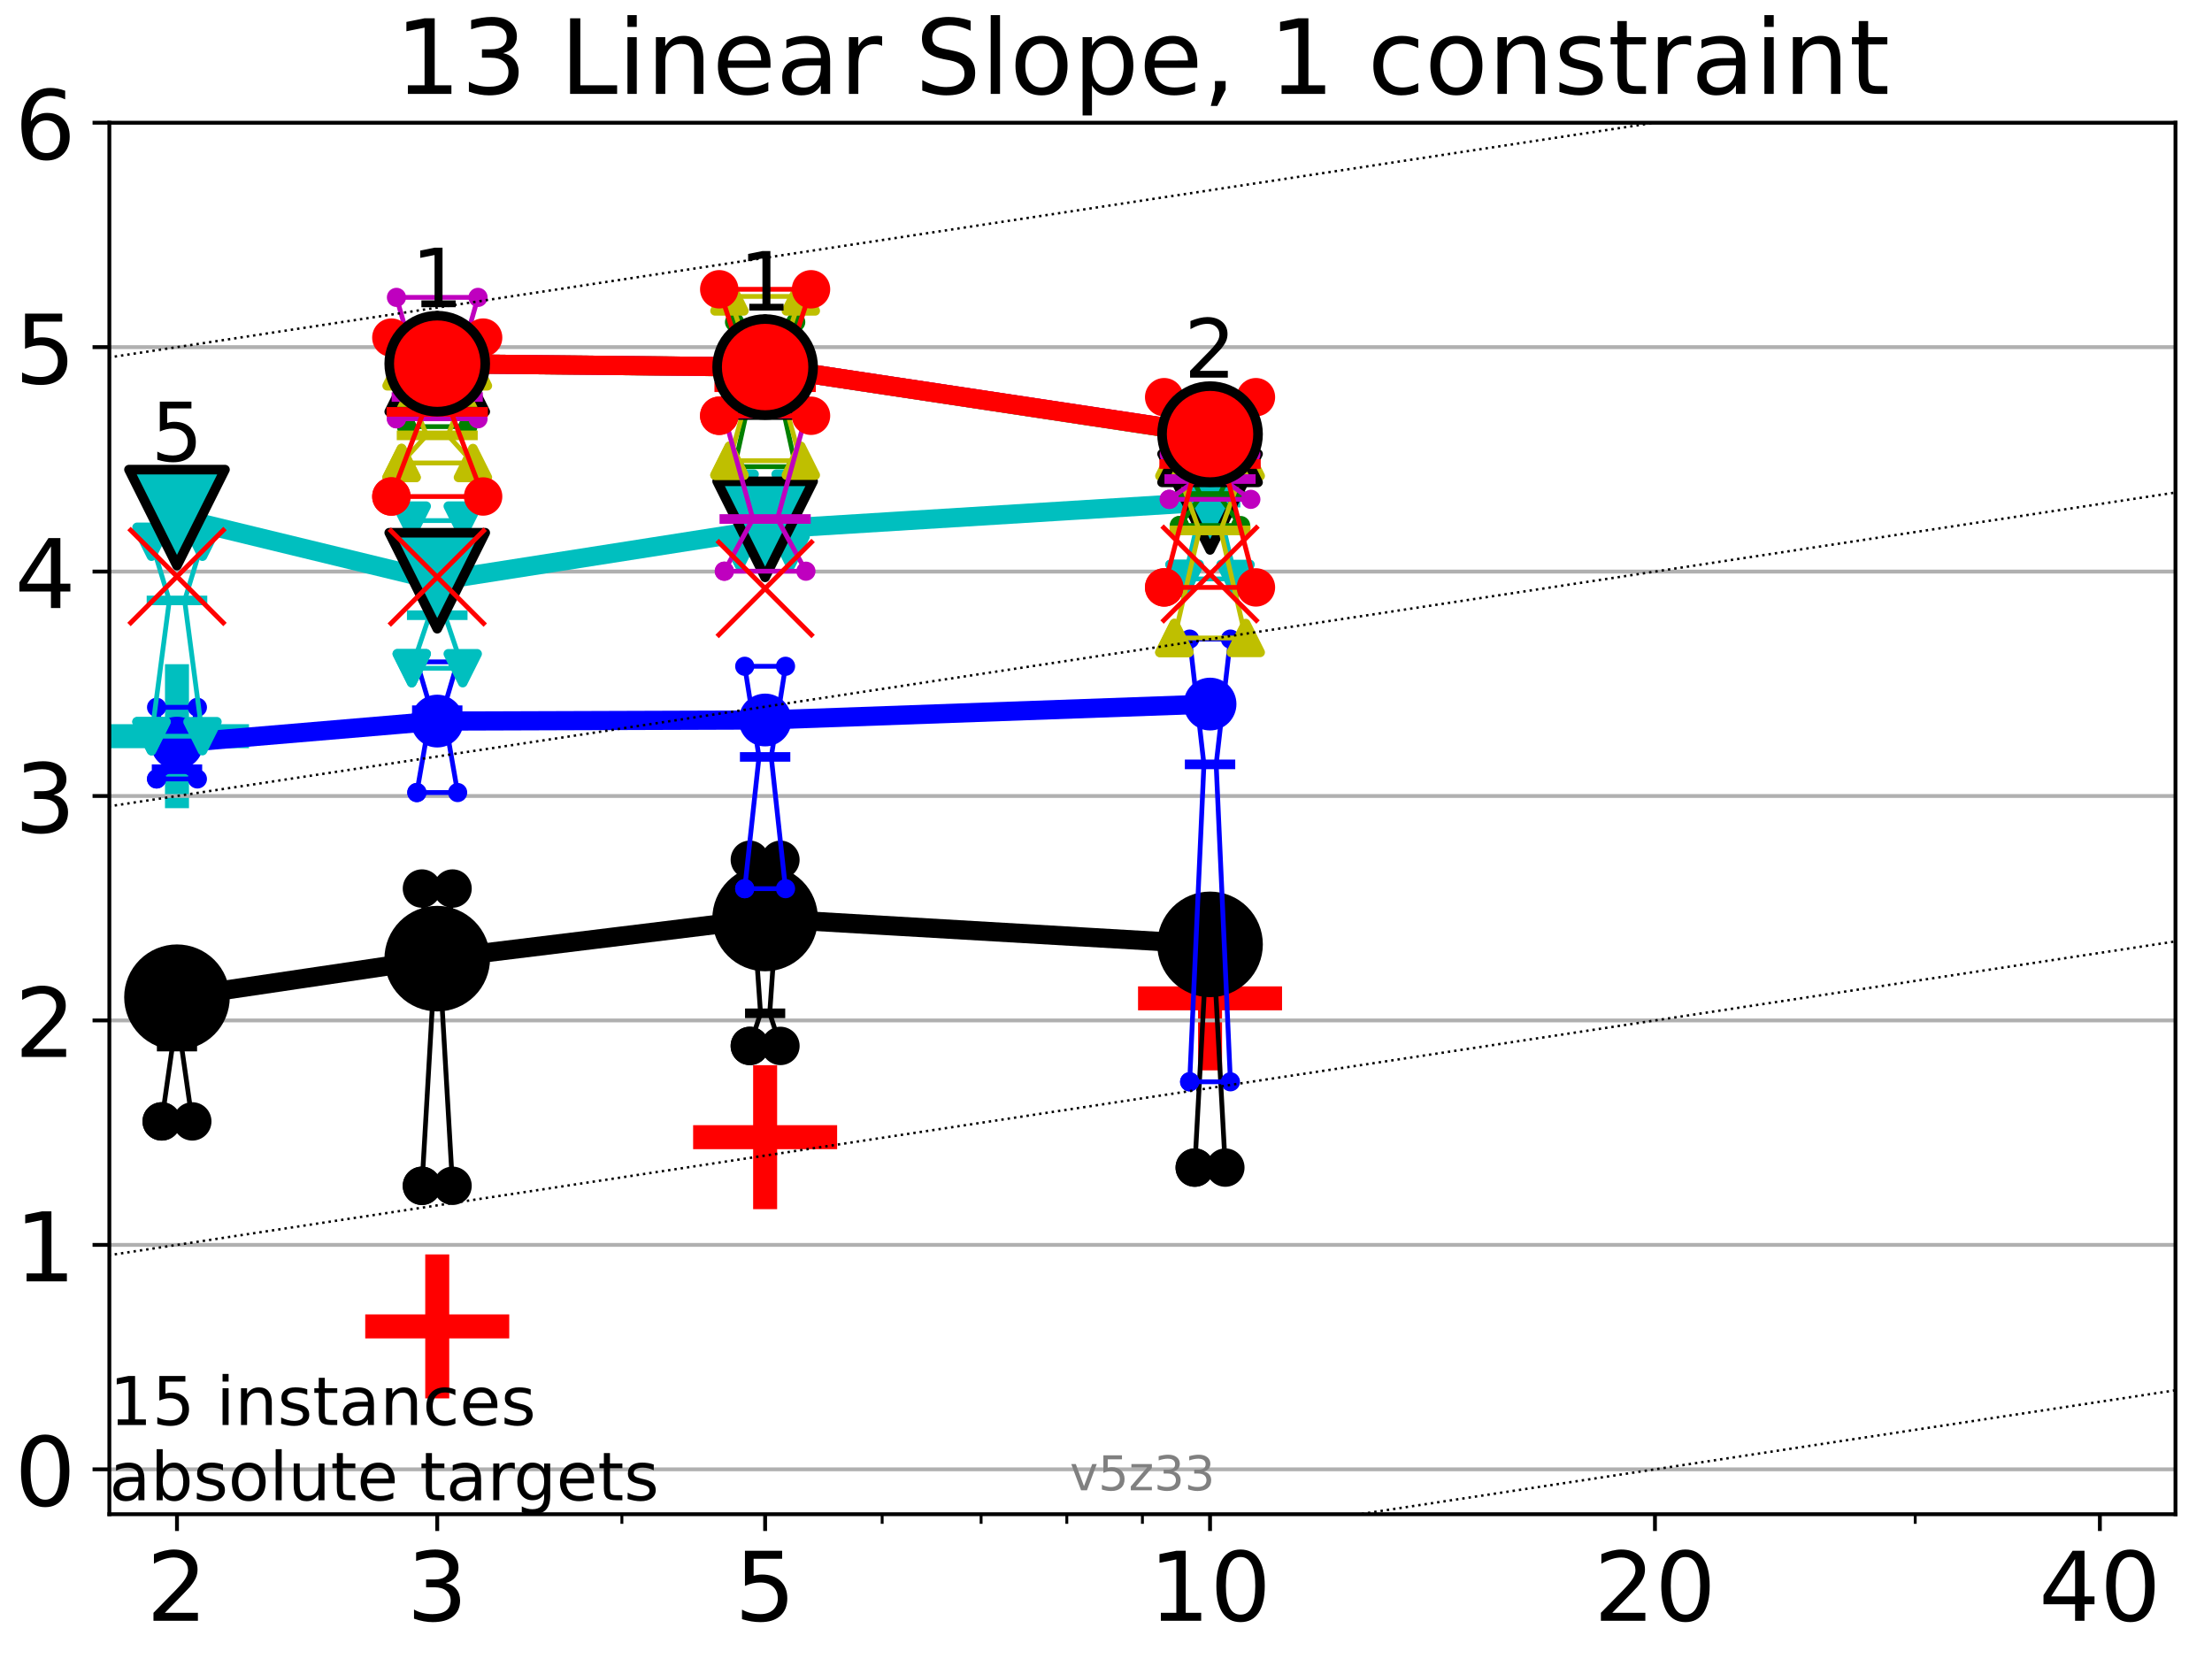 <?xml version="1.0" encoding="utf-8" standalone="no"?>
<!DOCTYPE svg PUBLIC "-//W3C//DTD SVG 1.1//EN"
  "http://www.w3.org/Graphics/SVG/1.1/DTD/svg11.dtd">
<!-- Created with matplotlib (https://matplotlib.org/) -->
<svg height="345.6pt" version="1.1" viewBox="0 0 460.8 345.6" width="460.8pt" xmlns="http://www.w3.org/2000/svg" xmlns:xlink="http://www.w3.org/1999/xlink">
 <defs>
  <style type="text/css">*{stroke-linecap:butt;stroke-linejoin:round;}</style>
 </defs>
 <g id="figure_1">
  <g id="patch_1">
   <path d="M 0 345.6 
L 460.8 345.6 
L 460.8 0 
L 0 0 
z
" style="fill:#ffffff;"/>
  </g>
  <g id="axes_1">
   <g id="patch_2">
    <path d="M 22.78 315.44 
L 453.192 315.44 
L 453.192 25.56 
L 22.78 25.56 
z
" style="fill:#ffffff;"/>
   </g>
   <g id="line2d_1">
    <defs>
     <path d="M -15 0 
L 15 0 
M 0 15 
L 0 -15 
" id="mac44c8e778" style="stroke:#ff0000;stroke-width:5;"/>
    </defs>
    <g clip-path="url(#p2959be1aec)">
     <use style="fill:#ff0000;stroke:#ff0000;stroke-width:5;" x="159.39" xlink:href="#mac44c8e778" y="236.892"/>
    </g>
   </g>
   <g id="line2d_2">
    <g clip-path="url(#p2959be1aec)">
     <use style="fill:#ff0000;stroke:#ff0000;stroke-width:5;" x="252.074" xlink:href="#mac44c8e778" y="207.975"/>
    </g>
   </g>
   <g id="line2d_3">
    <defs>
     <path d="M -15 0 
L 15 0 
M 0 15 
L 0 -15 
" id="m1a2b4633eb" style="stroke:#00bfbf;stroke-width:5;"/>
    </defs>
    <g clip-path="url(#p2959be1aec)">
     <use style="fill:#00bfbf;stroke:#00bfbf;stroke-width:5;" x="36.868" xlink:href="#m1a2b4633eb" y="153.36"/>
    </g>
   </g>
   <g id="line2d_4">
    <g clip-path="url(#p2959be1aec)">
     <use style="fill:#ff0000;stroke:#ff0000;stroke-width:5;" x="91.085" xlink:href="#mac44c8e778" y="276.315"/>
    </g>
   </g>
   <g id="matplotlib.axis_1">
    <g id="xtick_1">
     <g id="line2d_5">
      <defs>
       <path d="M 0 0 
L 0 3.5 
" id="m60eb354438" style="stroke:#000000;stroke-width:0.8;"/>
      </defs>
      <g>
       <use style="stroke:#000000;stroke-width:0.8;" x="36.868" xlink:href="#m60eb354438" y="315.44"/>
      </g>
     </g>
     <g id="text_1">
      <!-- 2 -->
      <g transform="translate(30.506 337.637)scale(0.2 -0.2)">
       <defs>
        <path d="M 19.188 8.297 
L 53.609 8.297 
L 53.609 0 
L 7.328 0 
L 7.328 8.297 
Q 12.938 14.109 22.625 23.891 
Q 32.328 33.688 34.812 36.531 
Q 39.547 41.844 41.422 45.531 
Q 43.312 49.219 43.312 52.781 
Q 43.312 58.594 39.234 62.25 
Q 35.156 65.922 28.609 65.922 
Q 23.969 65.922 18.812 64.312 
Q 13.672 62.703 7.812 59.422 
L 7.812 69.391 
Q 13.766 71.781 18.938 73 
Q 24.125 74.219 28.422 74.219 
Q 39.75 74.219 46.484 68.547 
Q 53.219 62.891 53.219 53.422 
Q 53.219 48.922 51.531 44.891 
Q 49.859 40.875 45.406 35.406 
Q 44.188 33.984 37.641 27.219 
Q 31.109 20.453 19.188 8.297 
z
" id="DejaVuSans-50"/>
       </defs>
       <use xlink:href="#DejaVuSans-50"/>
      </g>
     </g>
    </g>
    <g id="xtick_2">
     <g id="line2d_6">
      <g>
       <use style="stroke:#000000;stroke-width:0.8;" x="91.085" xlink:href="#m60eb354438" y="315.44"/>
      </g>
     </g>
     <g id="text_2">
      <!-- 3 -->
      <g transform="translate(84.723 337.637)scale(0.2 -0.2)">
       <defs>
        <path d="M 40.578 39.312 
Q 47.656 37.797 51.625 33 
Q 55.609 28.219 55.609 21.188 
Q 55.609 10.406 48.188 4.484 
Q 40.766 -1.422 27.094 -1.422 
Q 22.516 -1.422 17.656 -0.516 
Q 12.797 0.391 7.625 2.203 
L 7.625 11.719 
Q 11.719 9.328 16.594 8.109 
Q 21.484 6.891 26.812 6.891 
Q 36.078 6.891 40.938 10.547 
Q 45.797 14.203 45.797 21.188 
Q 45.797 27.641 41.281 31.266 
Q 36.766 34.906 28.719 34.906 
L 20.219 34.906 
L 20.219 43.016 
L 29.109 43.016 
Q 36.375 43.016 40.234 45.922 
Q 44.094 48.828 44.094 54.297 
Q 44.094 59.906 40.109 62.906 
Q 36.141 65.922 28.719 65.922 
Q 24.656 65.922 20.016 65.031 
Q 15.375 64.156 9.812 62.312 
L 9.812 71.094 
Q 15.438 72.656 20.344 73.438 
Q 25.25 74.219 29.594 74.219 
Q 40.828 74.219 47.359 69.109 
Q 53.906 64.016 53.906 55.328 
Q 53.906 49.266 50.438 45.094 
Q 46.969 40.922 40.578 39.312 
z
" id="DejaVuSans-51"/>
       </defs>
       <use xlink:href="#DejaVuSans-51"/>
      </g>
     </g>
    </g>
    <g id="xtick_3">
     <g id="line2d_7">
      <g>
       <use style="stroke:#000000;stroke-width:0.8;" x="159.39" xlink:href="#m60eb354438" y="315.44"/>
      </g>
     </g>
     <g id="text_3">
      <!-- 5 -->
      <g transform="translate(153.028 337.637)scale(0.2 -0.2)">
       <defs>
        <path d="M 10.797 72.906 
L 49.516 72.906 
L 49.516 64.594 
L 19.828 64.594 
L 19.828 46.734 
Q 21.969 47.469 24.109 47.828 
Q 26.266 48.188 28.422 48.188 
Q 40.625 48.188 47.75 41.5 
Q 54.891 34.812 54.891 23.391 
Q 54.891 11.625 47.562 5.094 
Q 40.234 -1.422 26.906 -1.422 
Q 22.312 -1.422 17.547 -0.641 
Q 12.797 0.141 7.719 1.703 
L 7.719 11.625 
Q 12.109 9.234 16.797 8.062 
Q 21.484 6.891 26.703 6.891 
Q 35.156 6.891 40.078 11.328 
Q 45.016 15.766 45.016 23.391 
Q 45.016 31 40.078 35.438 
Q 35.156 39.891 26.703 39.891 
Q 22.75 39.891 18.812 39.016 
Q 14.891 38.141 10.797 36.281 
z
" id="DejaVuSans-53"/>
       </defs>
       <use xlink:href="#DejaVuSans-53"/>
      </g>
     </g>
    </g>
    <g id="xtick_4">
     <g id="line2d_8">
      <g>
       <use style="stroke:#000000;stroke-width:0.8;" x="252.074" xlink:href="#m60eb354438" y="315.44"/>
      </g>
     </g>
     <g id="text_4">
      <!-- 10 -->
      <g transform="translate(239.349 337.637)scale(0.2 -0.2)">
       <defs>
        <path d="M 12.406 8.297 
L 28.516 8.297 
L 28.516 63.922 
L 10.984 60.406 
L 10.984 69.391 
L 28.422 72.906 
L 38.281 72.906 
L 38.281 8.297 
L 54.391 8.297 
L 54.391 0 
L 12.406 0 
z
" id="DejaVuSans-49"/>
        <path d="M 31.781 66.406 
Q 24.172 66.406 20.328 58.906 
Q 16.5 51.422 16.5 36.375 
Q 16.5 21.391 20.328 13.891 
Q 24.172 6.391 31.781 6.391 
Q 39.453 6.391 43.281 13.891 
Q 47.125 21.391 47.125 36.375 
Q 47.125 51.422 43.281 58.906 
Q 39.453 66.406 31.781 66.406 
z
M 31.781 74.219 
Q 44.047 74.219 50.516 64.516 
Q 56.984 54.828 56.984 36.375 
Q 56.984 17.969 50.516 8.266 
Q 44.047 -1.422 31.781 -1.422 
Q 19.531 -1.422 13.062 8.266 
Q 6.594 17.969 6.594 36.375 
Q 6.594 54.828 13.062 64.516 
Q 19.531 74.219 31.781 74.219 
z
" id="DejaVuSans-48"/>
       </defs>
       <use xlink:href="#DejaVuSans-49"/>
       <use x="63.623" xlink:href="#DejaVuSans-48"/>
      </g>
     </g>
    </g>
    <g id="xtick_5">
     <g id="line2d_9">
      <g>
       <use style="stroke:#000000;stroke-width:0.8;" x="344.758" xlink:href="#m60eb354438" y="315.44"/>
      </g>
     </g>
     <g id="text_5">
      <!-- 20 -->
      <g transform="translate(332.033 337.637)scale(0.2 -0.2)">
       <use xlink:href="#DejaVuSans-50"/>
       <use x="63.623" xlink:href="#DejaVuSans-48"/>
      </g>
     </g>
    </g>
    <g id="xtick_6">
     <g id="line2d_10">
      <g>
       <use style="stroke:#000000;stroke-width:0.8;" x="437.443" xlink:href="#m60eb354438" y="315.44"/>
      </g>
     </g>
     <g id="text_6">
      <!-- 40 -->
      <g transform="translate(424.718 337.637)scale(0.2 -0.2)">
       <defs>
        <path d="M 37.797 64.312 
L 12.891 25.391 
L 37.797 25.391 
z
M 35.203 72.906 
L 47.609 72.906 
L 47.609 25.391 
L 58.016 25.391 
L 58.016 17.188 
L 47.609 17.188 
L 47.609 0 
L 37.797 0 
L 37.797 17.188 
L 4.891 17.188 
L 4.891 26.703 
z
" id="DejaVuSans-52"/>
       </defs>
       <use xlink:href="#DejaVuSans-52"/>
       <use x="63.623" xlink:href="#DejaVuSans-48"/>
      </g>
     </g>
    </g>
    <g id="xtick_7">
     <g id="line2d_11">
      <defs>
       <path d="M 0 0 
L 0 2 
" id="m1e02faa7ac" style="stroke:#000000;stroke-width:0.6;"/>
      </defs>
      <g>
       <use style="stroke:#000000;stroke-width:0.6;" x="129.552" xlink:href="#m1e02faa7ac" y="315.44"/>
      </g>
     </g>
    </g>
    <g id="xtick_8">
     <g id="line2d_12">
      <g>
       <use style="stroke:#000000;stroke-width:0.6;" x="183.769" xlink:href="#m1e02faa7ac" y="315.44"/>
      </g>
     </g>
    </g>
    <g id="xtick_9">
     <g id="line2d_13">
      <g>
       <use style="stroke:#000000;stroke-width:0.6;" x="204.381" xlink:href="#m1e02faa7ac" y="315.44"/>
      </g>
     </g>
    </g>
    <g id="xtick_10">
     <g id="line2d_14">
      <g>
       <use style="stroke:#000000;stroke-width:0.6;" x="222.237" xlink:href="#m1e02faa7ac" y="315.44"/>
      </g>
     </g>
    </g>
    <g id="xtick_11">
     <g id="line2d_15">
      <g>
       <use style="stroke:#000000;stroke-width:0.6;" x="237.986" xlink:href="#m1e02faa7ac" y="315.44"/>
      </g>
     </g>
    </g>
    <g id="xtick_12">
     <g id="line2d_16">
      <g>
       <use style="stroke:#000000;stroke-width:0.6;" x="398.975" xlink:href="#m1e02faa7ac" y="315.44"/>
      </g>
     </g>
    </g>
   </g>
   <g id="matplotlib.axis_2">
    <g id="ytick_1">
     <g id="line2d_17">
      <path clip-path="url(#p2959be1aec)" d="M 22.78 306.089 
L 453.192 306.089 
" style="fill:none;stroke:#b0b0b0;stroke-linecap:square;stroke-width:0.8;"/>
     </g>
     <g id="line2d_18">
      <defs>
       <path d="M 0 0 
L -3.5 0 
" id="m587d29437d" style="stroke:#000000;stroke-width:0.8;"/>
      </defs>
      <g>
       <use style="stroke:#000000;stroke-width:0.8;" x="22.78" xlink:href="#m587d29437d" y="306.089"/>
      </g>
     </g>
     <g id="text_7">
      <!-- 0 -->
      <g transform="translate(3.055 313.687)scale(0.2 -0.2)">
       <use xlink:href="#DejaVuSans-48"/>
      </g>
     </g>
    </g>
    <g id="ytick_2">
     <g id="line2d_19">
      <path clip-path="url(#p2959be1aec)" d="M 22.78 259.334 
L 453.192 259.334 
" style="fill:none;stroke:#b0b0b0;stroke-linecap:square;stroke-width:0.8;"/>
     </g>
     <g id="line2d_20">
      <g>
       <use style="stroke:#000000;stroke-width:0.8;" x="22.78" xlink:href="#m587d29437d" y="259.334"/>
      </g>
     </g>
     <g id="text_8">
      <!-- 1 -->
      <g transform="translate(3.055 266.933)scale(0.2 -0.2)">
       <use xlink:href="#DejaVuSans-49"/>
      </g>
     </g>
    </g>
    <g id="ytick_3">
     <g id="line2d_21">
      <path clip-path="url(#p2959be1aec)" d="M 22.78 212.579 
L 453.192 212.579 
" style="fill:none;stroke:#b0b0b0;stroke-linecap:square;stroke-width:0.8;"/>
     </g>
     <g id="line2d_22">
      <g>
       <use style="stroke:#000000;stroke-width:0.8;" x="22.78" xlink:href="#m587d29437d" y="212.579"/>
      </g>
     </g>
     <g id="text_9">
      <!-- 2 -->
      <g transform="translate(3.055 220.178)scale(0.2 -0.2)">
       <use xlink:href="#DejaVuSans-50"/>
      </g>
     </g>
    </g>
    <g id="ytick_4">
     <g id="line2d_23">
      <path clip-path="url(#p2959be1aec)" d="M 22.78 165.825 
L 453.192 165.825 
" style="fill:none;stroke:#b0b0b0;stroke-linecap:square;stroke-width:0.8;"/>
     </g>
     <g id="line2d_24">
      <g>
       <use style="stroke:#000000;stroke-width:0.8;" x="22.78" xlink:href="#m587d29437d" y="165.825"/>
      </g>
     </g>
     <g id="text_10">
      <!-- 3 -->
      <g transform="translate(3.055 173.423)scale(0.2 -0.2)">
       <use xlink:href="#DejaVuSans-51"/>
      </g>
     </g>
    </g>
    <g id="ytick_5">
     <g id="line2d_25">
      <path clip-path="url(#p2959be1aec)" d="M 22.78 119.07 
L 453.192 119.07 
" style="fill:none;stroke:#b0b0b0;stroke-linecap:square;stroke-width:0.8;"/>
     </g>
     <g id="line2d_26">
      <g>
       <use style="stroke:#000000;stroke-width:0.8;" x="22.78" xlink:href="#m587d29437d" y="119.07"/>
      </g>
     </g>
     <g id="text_11">
      <!-- 4 -->
      <g transform="translate(3.055 126.668)scale(0.2 -0.2)">
       <use xlink:href="#DejaVuSans-52"/>
      </g>
     </g>
    </g>
    <g id="ytick_6">
     <g id="line2d_27">
      <path clip-path="url(#p2959be1aec)" d="M 22.78 72.315 
L 453.192 72.315 
" style="fill:none;stroke:#b0b0b0;stroke-linecap:square;stroke-width:0.8;"/>
     </g>
     <g id="line2d_28">
      <g>
       <use style="stroke:#000000;stroke-width:0.8;" x="22.78" xlink:href="#m587d29437d" y="72.315"/>
      </g>
     </g>
     <g id="text_12">
      <!-- 5 -->
      <g transform="translate(3.055 79.913)scale(0.2 -0.2)">
       <use xlink:href="#DejaVuSans-53"/>
      </g>
     </g>
    </g>
    <g id="ytick_7">
     <g id="line2d_29">
      <path clip-path="url(#p2959be1aec)" d="M 22.78 25.56 
L 453.192 25.56 
" style="fill:none;stroke:#b0b0b0;stroke-linecap:square;stroke-width:0.8;"/>
     </g>
     <g id="line2d_30">
      <g>
       <use style="stroke:#000000;stroke-width:0.8;" x="22.78" xlink:href="#m587d29437d" y="25.56"/>
      </g>
     </g>
     <g id="text_13">
      <!-- 6 -->
      <g transform="translate(3.055 33.158)scale(0.2 -0.2)">
       <defs>
        <path d="M 33.016 40.375 
Q 26.375 40.375 22.484 35.828 
Q 18.609 31.297 18.609 23.391 
Q 18.609 15.531 22.484 10.953 
Q 26.375 6.391 33.016 6.391 
Q 39.656 6.391 43.531 10.953 
Q 47.406 15.531 47.406 23.391 
Q 47.406 31.297 43.531 35.828 
Q 39.656 40.375 33.016 40.375 
z
M 52.594 71.297 
L 52.594 62.312 
Q 48.875 64.062 45.094 64.984 
Q 41.312 65.922 37.594 65.922 
Q 27.828 65.922 22.672 59.328 
Q 17.531 52.734 16.797 39.406 
Q 19.672 43.656 24.016 45.922 
Q 28.375 48.188 33.594 48.188 
Q 44.578 48.188 50.953 41.516 
Q 57.328 34.859 57.328 23.391 
Q 57.328 12.156 50.688 5.359 
Q 44.047 -1.422 33.016 -1.422 
Q 20.359 -1.422 13.672 8.266 
Q 6.984 17.969 6.984 36.375 
Q 6.984 53.656 15.188 63.938 
Q 23.391 74.219 37.203 74.219 
Q 40.922 74.219 44.703 73.484 
Q 48.484 72.75 52.594 71.297 
z
" id="DejaVuSans-54"/>
       </defs>
       <use xlink:href="#DejaVuSans-54"/>
      </g>
     </g>
    </g>
   </g>
   <g id="line2d_31">
    <path clip-path="url(#p2959be1aec)" d="M 33.682 233.608 
L 35.912 218.019 
L 33.682 205.388 
L 40.054 205.388 
L 37.824 218.019 
L 40.054 233.608 
L 33.682 233.608 
" style="fill:none;stroke:#000000;stroke-linecap:square;"/>
   </g>
   <g id="line2d_32">
    <path clip-path="url(#p2959be1aec)" d="M 33.682 233.608 
L 40.054 233.608 
L 40.054 205.388 
L 33.682 205.388 
L 33.682 233.608 
" style="fill:none;"/>
    <defs>
     <path d="M 0 3 
C 0.796 3 1.559 2.684 2.121 2.121 
C 2.684 1.559 3 0.796 3 0 
C 3 -0.796 2.684 -1.559 2.121 -2.121 
C 1.559 -2.684 0.796 -3 0 -3 
C -0.796 -3 -1.559 -2.684 -2.121 -2.121 
C -2.684 -1.559 -3 -0.796 -3 0 
C -3 0.796 -2.684 1.559 -2.121 2.121 
C -1.559 2.684 -0.796 3 0 3 
z
" id="mff4a8a2a0e" style="stroke:#000000;stroke-width:2;"/>
    </defs>
    <g clip-path="url(#p2959be1aec)">
     <use style="stroke:#000000;stroke-width:2;" x="33.682" xlink:href="#mff4a8a2a0e" y="233.608"/>
     <use style="stroke:#000000;stroke-width:2;" x="40.054" xlink:href="#mff4a8a2a0e" y="233.608"/>
     <use style="stroke:#000000;stroke-width:2;" x="40.054" xlink:href="#mff4a8a2a0e" y="205.388"/>
     <use style="stroke:#000000;stroke-width:2;" x="33.682" xlink:href="#mff4a8a2a0e" y="205.388"/>
     <use style="stroke:#000000;stroke-width:2;" x="33.682" xlink:href="#mff4a8a2a0e" y="233.608"/>
    </g>
   </g>
   <g id="line2d_33">
    <path clip-path="url(#p2959be1aec)" d="M 33.682 218.019 
L 40.054 218.019 
" style="fill:none;stroke:#000000;stroke-linecap:square;stroke-width:2;"/>
   </g>
   <g id="line2d_34">
    <path clip-path="url(#p2959be1aec)" d="M 87.899 247.026 
L 90.129 208.597 
L 87.899 185.101 
L 94.271 185.101 
L 92.041 208.597 
L 94.271 247.026 
L 87.899 247.026 
" style="fill:none;stroke:#000000;stroke-linecap:square;"/>
   </g>
   <g id="line2d_35">
    <path clip-path="url(#p2959be1aec)" d="M 87.899 247.026 
L 94.271 247.026 
L 94.271 185.101 
L 87.899 185.101 
L 87.899 247.026 
" style="fill:none;"/>
    <g clip-path="url(#p2959be1aec)">
     <use style="stroke:#000000;stroke-width:2;" x="87.899" xlink:href="#mff4a8a2a0e" y="247.026"/>
     <use style="stroke:#000000;stroke-width:2;" x="94.271" xlink:href="#mff4a8a2a0e" y="247.026"/>
     <use style="stroke:#000000;stroke-width:2;" x="94.271" xlink:href="#mff4a8a2a0e" y="185.101"/>
     <use style="stroke:#000000;stroke-width:2;" x="87.899" xlink:href="#mff4a8a2a0e" y="185.101"/>
     <use style="stroke:#000000;stroke-width:2;" x="87.899" xlink:href="#mff4a8a2a0e" y="247.026"/>
    </g>
   </g>
   <g id="line2d_36">
    <path clip-path="url(#p2959be1aec)" d="M 87.899 208.597 
L 94.271 208.597 
" style="fill:none;stroke:#000000;stroke-linecap:square;stroke-width:2;"/>
   </g>
   <g id="line2d_37">
    <path clip-path="url(#p2959be1aec)" d="M 156.204 217.886 
L 158.434 211.092 
L 156.204 179.111 
L 162.576 179.111 
L 160.346 211.092 
L 162.576 217.886 
L 156.204 217.886 
" style="fill:none;stroke:#000000;stroke-linecap:square;"/>
   </g>
   <g id="line2d_38">
    <path clip-path="url(#p2959be1aec)" d="M 156.204 217.886 
L 162.576 217.886 
L 162.576 179.111 
L 156.204 179.111 
L 156.204 217.886 
" style="fill:none;"/>
    <g clip-path="url(#p2959be1aec)">
     <use style="stroke:#000000;stroke-width:2;" x="156.204" xlink:href="#mff4a8a2a0e" y="217.886"/>
     <use style="stroke:#000000;stroke-width:2;" x="162.576" xlink:href="#mff4a8a2a0e" y="217.886"/>
     <use style="stroke:#000000;stroke-width:2;" x="162.576" xlink:href="#mff4a8a2a0e" y="179.111"/>
     <use style="stroke:#000000;stroke-width:2;" x="156.204" xlink:href="#mff4a8a2a0e" y="179.111"/>
     <use style="stroke:#000000;stroke-width:2;" x="156.204" xlink:href="#mff4a8a2a0e" y="217.886"/>
    </g>
   </g>
   <g id="line2d_39">
    <path clip-path="url(#p2959be1aec)" d="M 156.204 211.092 
L 162.576 211.092 
" style="fill:none;stroke:#000000;stroke-linecap:square;stroke-width:2;"/>
   </g>
   <g id="line2d_40">
    <path clip-path="url(#p2959be1aec)" d="M 248.888 243.232 
L 251.118 202.325 
L 248.888 194.845 
L 255.26 194.845 
L 253.03 202.325 
L 255.26 243.232 
L 248.888 243.232 
" style="fill:none;stroke:#000000;stroke-linecap:square;"/>
   </g>
   <g id="line2d_41">
    <path clip-path="url(#p2959be1aec)" d="M 248.888 243.232 
L 255.26 243.232 
L 255.26 194.845 
L 248.888 194.845 
L 248.888 243.232 
" style="fill:none;"/>
    <g clip-path="url(#p2959be1aec)">
     <use style="stroke:#000000;stroke-width:2;" x="248.888" xlink:href="#mff4a8a2a0e" y="243.232"/>
     <use style="stroke:#000000;stroke-width:2;" x="255.26" xlink:href="#mff4a8a2a0e" y="243.232"/>
     <use style="stroke:#000000;stroke-width:2;" x="255.26" xlink:href="#mff4a8a2a0e" y="194.845"/>
     <use style="stroke:#000000;stroke-width:2;" x="248.888" xlink:href="#mff4a8a2a0e" y="194.845"/>
     <use style="stroke:#000000;stroke-width:2;" x="248.888" xlink:href="#mff4a8a2a0e" y="243.232"/>
    </g>
   </g>
   <g id="line2d_42">
    <path clip-path="url(#p2959be1aec)" d="M 248.888 202.325 
L 255.26 202.325 
" style="fill:none;stroke:#000000;stroke-linecap:square;stroke-width:2;"/>
   </g>
   <g id="line2d_43">
    <path clip-path="url(#p2959be1aec)" d="M 36.868 207.742 
L 91.085 199.706 
" style="fill:none;stroke:#000000;stroke-linecap:square;stroke-width:4;"/>
   </g>
   <g id="line2d_44">
    <path clip-path="url(#p2959be1aec)" d="M 91.085 199.706 
L 159.39 191.338 
" style="fill:none;stroke:#000000;stroke-linecap:square;stroke-width:4;"/>
   </g>
   <g id="line2d_45">
    <path clip-path="url(#p2959be1aec)" d="M 159.39 191.338 
L 252.074 196.731 
" style="fill:none;stroke:#000000;stroke-linecap:square;stroke-width:4;"/>
   </g>
   <g id="line2d_46">
    <path clip-path="url(#p2959be1aec)" d="M 36.868 207.742 
L 91.085 199.706 
L 159.39 191.338 
L 252.074 196.731 
" style="fill:none;"/>
    <defs>
     <path d="M 0 10 
C 2.652 10 5.196 8.946 7.071 7.071 
C 8.946 5.196 10 2.652 10 0 
C 10 -2.652 8.946 -5.196 7.071 -7.071 
C 5.196 -8.946 2.652 -10 0 -10 
C -2.652 -10 -5.196 -8.946 -7.071 -7.071 
C -8.946 -5.196 -10 -2.652 -10 0 
C -10 2.652 -8.946 5.196 -7.071 7.071 
C -5.196 8.946 -2.652 10 0 10 
z
" id="m521807bcd9" style="stroke:#000000;stroke-width:2;"/>
    </defs>
    <g clip-path="url(#p2959be1aec)">
     <use style="stroke:#000000;stroke-width:2;" x="36.868" xlink:href="#m521807bcd9" y="207.742"/>
     <use style="stroke:#000000;stroke-width:2;" x="91.085" xlink:href="#m521807bcd9" y="199.706"/>
     <use style="stroke:#000000;stroke-width:2;" x="159.39" xlink:href="#m521807bcd9" y="191.338"/>
     <use style="stroke:#000000;stroke-width:2;" x="252.074" xlink:href="#m521807bcd9" y="196.731"/>
    </g>
   </g>
   <g id="line2d_47">
    <path clip-path="url(#p2959be1aec)" d="M 32.62 162.267 
L 35.594 160.241 
L 32.62 147.345 
L 41.116 147.345 
L 38.143 160.241 
L 41.116 162.267 
L 32.62 162.267 
" style="fill:none;stroke:#0000ff;stroke-linecap:square;"/>
   </g>
   <g id="line2d_48">
    <path clip-path="url(#p2959be1aec)" d="M 32.62 162.267 
L 41.116 162.267 
L 41.116 147.345 
L 32.62 147.345 
L 32.62 162.267 
" style="fill:none;"/>
    <defs>
     <path d="M 0 1.5 
C 0.398 1.5 0.779 1.342 1.061 1.061 
C 1.342 0.779 1.5 0.398 1.5 0 
C 1.5 -0.398 1.342 -0.779 1.061 -1.061 
C 0.779 -1.342 0.398 -1.5 0 -1.5 
C -0.398 -1.5 -0.779 -1.342 -1.061 -1.061 
C -1.342 -0.779 -1.5 -0.398 -1.5 0 
C -1.5 0.398 -1.342 0.779 -1.061 1.061 
C -0.779 1.342 -0.398 1.5 0 1.5 
z
" id="m7d248eeba2" style="stroke:#0000ff;"/>
    </defs>
    <g clip-path="url(#p2959be1aec)">
     <use style="fill:#0000ff;stroke:#0000ff;" x="32.62" xlink:href="#m7d248eeba2" y="162.267"/>
     <use style="fill:#0000ff;stroke:#0000ff;" x="41.116" xlink:href="#m7d248eeba2" y="162.267"/>
     <use style="fill:#0000ff;stroke:#0000ff;" x="41.116" xlink:href="#m7d248eeba2" y="147.345"/>
     <use style="fill:#0000ff;stroke:#0000ff;" x="32.62" xlink:href="#m7d248eeba2" y="147.345"/>
     <use style="fill:#0000ff;stroke:#0000ff;" x="32.62" xlink:href="#m7d248eeba2" y="162.267"/>
    </g>
   </g>
   <g id="line2d_49">
    <path clip-path="url(#p2959be1aec)" d="M 32.62 160.241 
L 41.116 160.241 
" style="fill:none;stroke:#0000ff;stroke-linecap:square;stroke-width:2;"/>
   </g>
   <g id="line2d_50">
    <path clip-path="url(#p2959be1aec)" d="M 86.837 165.1 
L 89.811 147.958 
L 86.837 137.874 
L 95.333 137.874 
L 92.359 147.958 
L 95.333 165.1 
L 86.837 165.1 
" style="fill:none;stroke:#0000ff;stroke-linecap:square;"/>
   </g>
   <g id="line2d_51">
    <path clip-path="url(#p2959be1aec)" d="M 86.837 165.1 
L 95.333 165.1 
L 95.333 137.874 
L 86.837 137.874 
L 86.837 165.1 
" style="fill:none;"/>
    <g clip-path="url(#p2959be1aec)">
     <use style="fill:#0000ff;stroke:#0000ff;" x="86.837" xlink:href="#m7d248eeba2" y="165.1"/>
     <use style="fill:#0000ff;stroke:#0000ff;" x="95.333" xlink:href="#m7d248eeba2" y="165.1"/>
     <use style="fill:#0000ff;stroke:#0000ff;" x="95.333" xlink:href="#m7d248eeba2" y="137.874"/>
     <use style="fill:#0000ff;stroke:#0000ff;" x="86.837" xlink:href="#m7d248eeba2" y="137.874"/>
     <use style="fill:#0000ff;stroke:#0000ff;" x="86.837" xlink:href="#m7d248eeba2" y="165.1"/>
    </g>
   </g>
   <g id="line2d_52">
    <path clip-path="url(#p2959be1aec)" d="M 86.837 147.958 
L 95.333 147.958 
" style="fill:none;stroke:#0000ff;stroke-linecap:square;stroke-width:2;"/>
   </g>
   <g id="line2d_53">
    <path clip-path="url(#p2959be1aec)" d="M 155.142 185.122 
L 158.116 157.681 
L 155.142 138.799 
L 163.638 138.799 
L 160.665 157.681 
L 163.638 185.122 
L 155.142 185.122 
" style="fill:none;stroke:#0000ff;stroke-linecap:square;"/>
   </g>
   <g id="line2d_54">
    <path clip-path="url(#p2959be1aec)" d="M 155.142 185.122 
L 163.638 185.122 
L 163.638 138.799 
L 155.142 138.799 
L 155.142 185.122 
" style="fill:none;"/>
    <g clip-path="url(#p2959be1aec)">
     <use style="fill:#0000ff;stroke:#0000ff;" x="155.142" xlink:href="#m7d248eeba2" y="185.122"/>
     <use style="fill:#0000ff;stroke:#0000ff;" x="163.638" xlink:href="#m7d248eeba2" y="185.122"/>
     <use style="fill:#0000ff;stroke:#0000ff;" x="163.638" xlink:href="#m7d248eeba2" y="138.799"/>
     <use style="fill:#0000ff;stroke:#0000ff;" x="155.142" xlink:href="#m7d248eeba2" y="138.799"/>
     <use style="fill:#0000ff;stroke:#0000ff;" x="155.142" xlink:href="#m7d248eeba2" y="185.122"/>
    </g>
   </g>
   <g id="line2d_55">
    <path clip-path="url(#p2959be1aec)" d="M 155.142 157.681 
L 163.638 157.681 
" style="fill:none;stroke:#0000ff;stroke-linecap:square;stroke-width:2;"/>
   </g>
   <g id="line2d_56">
    <path clip-path="url(#p2959be1aec)" d="M 247.826 225.356 
L 250.8 159.23 
L 247.826 133.135 
L 256.322 133.135 
L 253.349 159.23 
L 256.322 225.356 
L 247.826 225.356 
" style="fill:none;stroke:#0000ff;stroke-linecap:square;"/>
   </g>
   <g id="line2d_57">
    <path clip-path="url(#p2959be1aec)" d="M 247.826 225.356 
L 256.322 225.356 
L 256.322 133.135 
L 247.826 133.135 
L 247.826 225.356 
" style="fill:none;"/>
    <g clip-path="url(#p2959be1aec)">
     <use style="fill:#0000ff;stroke:#0000ff;" x="247.826" xlink:href="#m7d248eeba2" y="225.356"/>
     <use style="fill:#0000ff;stroke:#0000ff;" x="256.322" xlink:href="#m7d248eeba2" y="225.356"/>
     <use style="fill:#0000ff;stroke:#0000ff;" x="256.322" xlink:href="#m7d248eeba2" y="133.135"/>
     <use style="fill:#0000ff;stroke:#0000ff;" x="247.826" xlink:href="#m7d248eeba2" y="133.135"/>
     <use style="fill:#0000ff;stroke:#0000ff;" x="247.826" xlink:href="#m7d248eeba2" y="225.356"/>
    </g>
   </g>
   <g id="line2d_58">
    <path clip-path="url(#p2959be1aec)" d="M 247.826 159.23 
L 256.322 159.23 
" style="fill:none;stroke:#0000ff;stroke-linecap:square;stroke-width:2;"/>
   </g>
   <g id="line2d_59">
    <path clip-path="url(#p2959be1aec)" d="M 36.868 154.807 
L 91.085 150.214 
" style="fill:none;stroke:#0000ff;stroke-linecap:square;stroke-width:4;"/>
   </g>
   <g id="line2d_60">
    <path clip-path="url(#p2959be1aec)" d="M 91.085 150.214 
L 159.39 149.987 
" style="fill:none;stroke:#0000ff;stroke-linecap:square;stroke-width:4;"/>
   </g>
   <g id="line2d_61">
    <path clip-path="url(#p2959be1aec)" d="M 159.39 149.987 
L 252.074 146.671 
" style="fill:none;stroke:#0000ff;stroke-linecap:square;stroke-width:4;"/>
   </g>
   <g id="line2d_62">
    <path clip-path="url(#p2959be1aec)" d="M 36.868 154.807 
L 91.085 150.214 
L 159.39 149.987 
L 252.074 146.671 
" style="fill:none;"/>
    <defs>
     <path d="M 0 5 
C 1.326 5 2.598 4.473 3.536 3.536 
C 4.473 2.598 5 1.326 5 0 
C 5 -1.326 4.473 -2.598 3.536 -3.536 
C 2.598 -4.473 1.326 -5 0 -5 
C -1.326 -5 -2.598 -4.473 -3.536 -3.536 
C -4.473 -2.598 -5 -1.326 -5 0 
C -5 1.326 -4.473 2.598 -3.536 3.536 
C -2.598 4.473 -1.326 5 0 5 
z
" id="m70c1d4cbff" style="stroke:#0000ff;"/>
    </defs>
    <g clip-path="url(#p2959be1aec)">
     <use style="fill:#0000ff;stroke:#0000ff;" x="36.868" xlink:href="#m70c1d4cbff" y="154.807"/>
     <use style="fill:#0000ff;stroke:#0000ff;" x="91.085" xlink:href="#m70c1d4cbff" y="150.214"/>
     <use style="fill:#0000ff;stroke:#0000ff;" x="159.39" xlink:href="#m70c1d4cbff" y="149.987"/>
     <use style="fill:#0000ff;stroke:#0000ff;" x="252.074" xlink:href="#m70c1d4cbff" y="146.671"/>
    </g>
   </g>
   <g id="line2d_63">
    <path clip-path="url(#p2959be1aec)" d="M 31.558 153.36 
L 35.275 125.08 
L 31.558 112.859 
L 42.178 112.859 
L 38.461 125.08 
L 42.178 153.36 
L 31.558 153.36 
" style="fill:none;stroke:#00bfbf;stroke-linecap:square;"/>
   </g>
   <g id="line2d_64">
    <path clip-path="url(#p2959be1aec)" d="M 31.558 153.36 
L 42.178 153.36 
L 42.178 112.859 
L 31.558 112.859 
L 31.558 153.36 
" style="fill:none;"/>
    <defs>
     <path d="M -0 3 
L 3 -3 
L -3 -3 
z
" id="mac63ee5ecb" style="stroke:#00bfbf;stroke-linejoin:miter;stroke-width:2;"/>
    </defs>
    <g clip-path="url(#p2959be1aec)">
     <use style="fill:#00bfbf;stroke:#00bfbf;stroke-linejoin:miter;stroke-width:2;" x="31.558" xlink:href="#mac63ee5ecb" y="153.36"/>
     <use style="fill:#00bfbf;stroke:#00bfbf;stroke-linejoin:miter;stroke-width:2;" x="42.178" xlink:href="#mac63ee5ecb" y="153.36"/>
     <use style="fill:#00bfbf;stroke:#00bfbf;stroke-linejoin:miter;stroke-width:2;" x="42.178" xlink:href="#mac63ee5ecb" y="112.859"/>
     <use style="fill:#00bfbf;stroke:#00bfbf;stroke-linejoin:miter;stroke-width:2;" x="31.558" xlink:href="#mac63ee5ecb" y="112.859"/>
     <use style="fill:#00bfbf;stroke:#00bfbf;stroke-linejoin:miter;stroke-width:2;" x="31.558" xlink:href="#mac63ee5ecb" y="153.36"/>
    </g>
   </g>
   <g id="line2d_65">
    <path clip-path="url(#p2959be1aec)" d="M 31.558 125.08 
L 42.178 125.08 
" style="fill:none;stroke:#00bfbf;stroke-linecap:square;stroke-width:2;"/>
   </g>
   <g id="line2d_66">
    <path clip-path="url(#p2959be1aec)" d="M 85.775 139.202 
L 89.492 128.155 
L 85.775 108.45 
L 96.395 108.45 
L 92.678 128.155 
L 96.395 139.202 
L 85.775 139.202 
" style="fill:none;stroke:#00bfbf;stroke-linecap:square;"/>
   </g>
   <g id="line2d_67">
    <path clip-path="url(#p2959be1aec)" d="M 85.775 139.202 
L 96.395 139.202 
L 96.395 108.45 
L 85.775 108.45 
L 85.775 139.202 
" style="fill:none;"/>
    <g clip-path="url(#p2959be1aec)">
     <use style="fill:#00bfbf;stroke:#00bfbf;stroke-linejoin:miter;stroke-width:2;" x="85.775" xlink:href="#mac63ee5ecb" y="139.202"/>
     <use style="fill:#00bfbf;stroke:#00bfbf;stroke-linejoin:miter;stroke-width:2;" x="96.395" xlink:href="#mac63ee5ecb" y="139.202"/>
     <use style="fill:#00bfbf;stroke:#00bfbf;stroke-linejoin:miter;stroke-width:2;" x="96.395" xlink:href="#mac63ee5ecb" y="108.45"/>
     <use style="fill:#00bfbf;stroke:#00bfbf;stroke-linejoin:miter;stroke-width:2;" x="85.775" xlink:href="#mac63ee5ecb" y="108.45"/>
     <use style="fill:#00bfbf;stroke:#00bfbf;stroke-linejoin:miter;stroke-width:2;" x="85.775" xlink:href="#mac63ee5ecb" y="139.202"/>
    </g>
   </g>
   <g id="line2d_68">
    <path clip-path="url(#p2959be1aec)" d="M 85.775 128.155 
L 96.395 128.155 
" style="fill:none;stroke:#00bfbf;stroke-linecap:square;stroke-width:2;"/>
   </g>
   <g id="line2d_69">
    <path clip-path="url(#p2959be1aec)" d="M 154.08 114.783 
L 157.797 106.267 
L 154.08 101.792 
L 164.7 101.792 
L 160.983 106.267 
L 164.7 114.783 
L 154.08 114.783 
" style="fill:none;stroke:#00bfbf;stroke-linecap:square;"/>
   </g>
   <g id="line2d_70">
    <path clip-path="url(#p2959be1aec)" d="M 154.08 114.783 
L 164.7 114.783 
L 164.7 101.792 
L 154.08 101.792 
L 154.08 114.783 
" style="fill:none;"/>
    <g clip-path="url(#p2959be1aec)">
     <use style="fill:#00bfbf;stroke:#00bfbf;stroke-linejoin:miter;stroke-width:2;" x="154.08" xlink:href="#mac63ee5ecb" y="114.783"/>
     <use style="fill:#00bfbf;stroke:#00bfbf;stroke-linejoin:miter;stroke-width:2;" x="164.7" xlink:href="#mac63ee5ecb" y="114.783"/>
     <use style="fill:#00bfbf;stroke:#00bfbf;stroke-linejoin:miter;stroke-width:2;" x="164.7" xlink:href="#mac63ee5ecb" y="101.792"/>
     <use style="fill:#00bfbf;stroke:#00bfbf;stroke-linejoin:miter;stroke-width:2;" x="154.08" xlink:href="#mac63ee5ecb" y="101.792"/>
     <use style="fill:#00bfbf;stroke:#00bfbf;stroke-linejoin:miter;stroke-width:2;" x="154.08" xlink:href="#mac63ee5ecb" y="114.783"/>
    </g>
   </g>
   <g id="line2d_71">
    <path clip-path="url(#p2959be1aec)" d="M 154.08 106.267 
L 164.7 106.267 
" style="fill:none;stroke:#00bfbf;stroke-linecap:square;stroke-width:2;"/>
   </g>
   <g id="line2d_72">
    <path clip-path="url(#p2959be1aec)" d="M 246.764 120.599 
L 250.481 104.703 
L 246.764 99.911 
L 257.384 99.911 
L 253.667 104.703 
L 257.384 120.599 
L 246.764 120.599 
" style="fill:none;stroke:#00bfbf;stroke-linecap:square;"/>
   </g>
   <g id="line2d_73">
    <path clip-path="url(#p2959be1aec)" d="M 246.764 120.599 
L 257.384 120.599 
L 257.384 99.911 
L 246.764 99.911 
L 246.764 120.599 
" style="fill:none;"/>
    <g clip-path="url(#p2959be1aec)">
     <use style="fill:#00bfbf;stroke:#00bfbf;stroke-linejoin:miter;stroke-width:2;" x="246.764" xlink:href="#mac63ee5ecb" y="120.599"/>
     <use style="fill:#00bfbf;stroke:#00bfbf;stroke-linejoin:miter;stroke-width:2;" x="257.384" xlink:href="#mac63ee5ecb" y="120.599"/>
     <use style="fill:#00bfbf;stroke:#00bfbf;stroke-linejoin:miter;stroke-width:2;" x="257.384" xlink:href="#mac63ee5ecb" y="99.911"/>
     <use style="fill:#00bfbf;stroke:#00bfbf;stroke-linejoin:miter;stroke-width:2;" x="246.764" xlink:href="#mac63ee5ecb" y="99.911"/>
     <use style="fill:#00bfbf;stroke:#00bfbf;stroke-linejoin:miter;stroke-width:2;" x="246.764" xlink:href="#mac63ee5ecb" y="120.599"/>
    </g>
   </g>
   <g id="line2d_74">
    <path clip-path="url(#p2959be1aec)" d="M 246.764 104.703 
L 257.384 104.703 
" style="fill:none;stroke:#00bfbf;stroke-linecap:square;stroke-width:2;"/>
   </g>
   <g id="line2d_75">
    <path clip-path="url(#p2959be1aec)" d="M 36.868 107.83 
L 91.085 120.975 
" style="fill:none;stroke:#00bfbf;stroke-linecap:square;stroke-width:4;"/>
   </g>
   <g id="line2d_76">
    <path clip-path="url(#p2959be1aec)" d="M 91.085 120.975 
L 159.39 110.271 
" style="fill:none;stroke:#00bfbf;stroke-linecap:square;stroke-width:4;"/>
   </g>
   <g id="line2d_77">
    <path clip-path="url(#p2959be1aec)" d="M 159.39 110.271 
L 252.074 104.557 
" style="fill:none;stroke:#00bfbf;stroke-linecap:square;stroke-width:4;"/>
   </g>
   <g id="line2d_78">
    <path clip-path="url(#p2959be1aec)" d="M 36.868 107.83 
L 91.085 120.975 
L 159.39 110.271 
L 252.074 104.557 
" style="fill:none;"/>
    <defs>
     <path d="M -0 10 
L 10 -10 
L -10 -10 
z
" id="m9da4657cbb" style="stroke:#000000;stroke-linejoin:miter;stroke-width:2;"/>
    </defs>
    <g clip-path="url(#p2959be1aec)">
     <use style="fill:#00bfbf;stroke:#000000;stroke-linejoin:miter;stroke-width:2;" x="36.868" xlink:href="#m9da4657cbb" y="107.83"/>
     <use style="fill:#00bfbf;stroke:#000000;stroke-linejoin:miter;stroke-width:2;" x="91.085" xlink:href="#m9da4657cbb" y="120.975"/>
     <use style="fill:#00bfbf;stroke:#000000;stroke-linejoin:miter;stroke-width:2;" x="159.39" xlink:href="#m9da4657cbb" y="110.271"/>
     <use style="fill:#00bfbf;stroke:#000000;stroke-linejoin:miter;stroke-width:2;" x="252.074" xlink:href="#m9da4657cbb" y="104.557"/>
    </g>
   </g>
   <g id="line2d_79">
    <path clip-path="url(#p2959be1aec)" d="M 84.713 88.87 
L 89.173 81.329 
L 84.713 70.226 
L 97.457 70.226 
L 92.997 81.329 
L 97.457 88.87 
L 84.713 88.87 
" style="fill:none;stroke:#008000;stroke-linecap:square;"/>
   </g>
   <g id="line2d_80">
    <path clip-path="url(#p2959be1aec)" d="M 84.713 88.87 
L 97.457 88.87 
L 97.457 70.226 
L 84.713 70.226 
L 84.713 88.87 
" style="fill:none;"/>
    <defs>
     <path d="M 0 1.5 
C 0.398 1.5 0.779 1.342 1.061 1.061 
C 1.342 0.779 1.5 0.398 1.5 0 
C 1.5 -0.398 1.342 -0.779 1.061 -1.061 
C 0.779 -1.342 0.398 -1.5 0 -1.5 
C -0.398 -1.5 -0.779 -1.342 -1.061 -1.061 
C -1.342 -0.779 -1.5 -0.398 -1.5 0 
C -1.5 0.398 -1.342 0.779 -1.061 1.061 
C -0.779 1.342 -0.398 1.5 0 1.5 
z
" id="m0162f8e92e" style="stroke:#008000;"/>
    </defs>
    <g clip-path="url(#p2959be1aec)">
     <use style="fill:#008000;stroke:#008000;" x="84.713" xlink:href="#m0162f8e92e" y="88.87"/>
     <use style="fill:#008000;stroke:#008000;" x="97.457" xlink:href="#m0162f8e92e" y="88.87"/>
     <use style="fill:#008000;stroke:#008000;" x="97.457" xlink:href="#m0162f8e92e" y="70.226"/>
     <use style="fill:#008000;stroke:#008000;" x="84.713" xlink:href="#m0162f8e92e" y="70.226"/>
     <use style="fill:#008000;stroke:#008000;" x="84.713" xlink:href="#m0162f8e92e" y="88.87"/>
    </g>
   </g>
   <g id="line2d_81">
    <path clip-path="url(#p2959be1aec)" d="M 84.713 81.329 
L 97.457 81.329 
" style="fill:none;stroke:#008000;stroke-linecap:square;stroke-width:2;"/>
   </g>
   <g id="line2d_82">
    <path clip-path="url(#p2959be1aec)" d="M 153.018 97.217 
L 157.478 77.003 
L 153.018 67.098 
L 165.762 67.098 
L 161.302 77.003 
L 165.762 97.217 
L 153.018 97.217 
" style="fill:none;stroke:#008000;stroke-linecap:square;"/>
   </g>
   <g id="line2d_83">
    <path clip-path="url(#p2959be1aec)" d="M 153.018 97.217 
L 165.762 97.217 
L 165.762 67.098 
L 153.018 67.098 
L 153.018 97.217 
" style="fill:none;"/>
    <g clip-path="url(#p2959be1aec)">
     <use style="fill:#008000;stroke:#008000;" x="153.018" xlink:href="#m0162f8e92e" y="97.217"/>
     <use style="fill:#008000;stroke:#008000;" x="165.762" xlink:href="#m0162f8e92e" y="97.217"/>
     <use style="fill:#008000;stroke:#008000;" x="165.762" xlink:href="#m0162f8e92e" y="67.098"/>
     <use style="fill:#008000;stroke:#008000;" x="153.018" xlink:href="#m0162f8e92e" y="67.098"/>
     <use style="fill:#008000;stroke:#008000;" x="153.018" xlink:href="#m0162f8e92e" y="97.217"/>
    </g>
   </g>
   <g id="line2d_84">
    <path clip-path="url(#p2959be1aec)" d="M 153.018 77.003 
L 165.762 77.003 
" style="fill:none;stroke:#008000;stroke-linecap:square;stroke-width:2;"/>
   </g>
   <g id="line2d_85">
    <path clip-path="url(#p2959be1aec)" d="M 245.702 109.482 
L 250.163 103.326 
L 245.702 93.465 
L 258.446 93.465 
L 253.986 103.326 
L 258.446 109.482 
L 245.702 109.482 
" style="fill:none;stroke:#008000;stroke-linecap:square;"/>
   </g>
   <g id="line2d_86">
    <path clip-path="url(#p2959be1aec)" d="M 245.702 109.482 
L 258.446 109.482 
L 258.446 93.465 
L 245.702 93.465 
L 245.702 109.482 
" style="fill:none;"/>
    <g clip-path="url(#p2959be1aec)">
     <use style="fill:#008000;stroke:#008000;" x="245.702" xlink:href="#m0162f8e92e" y="109.482"/>
     <use style="fill:#008000;stroke:#008000;" x="258.446" xlink:href="#m0162f8e92e" y="109.482"/>
     <use style="fill:#008000;stroke:#008000;" x="258.446" xlink:href="#m0162f8e92e" y="93.465"/>
     <use style="fill:#008000;stroke:#008000;" x="245.702" xlink:href="#m0162f8e92e" y="93.465"/>
     <use style="fill:#008000;stroke:#008000;" x="245.702" xlink:href="#m0162f8e92e" y="109.482"/>
    </g>
   </g>
   <g id="line2d_87">
    <path clip-path="url(#p2959be1aec)" d="M 245.702 103.326 
L 258.446 103.326 
" style="fill:none;stroke:#008000;stroke-linecap:square;stroke-width:2;"/>
   </g>
   <g id="line2d_88">
    <path clip-path="url(#p2959be1aec)" d="M 91.085 75.759 
L 159.39 76.471 
" style="fill:none;stroke:#008000;stroke-linecap:square;stroke-width:4;"/>
   </g>
   <g id="line2d_89">
    <path clip-path="url(#p2959be1aec)" d="M 159.39 76.471 
L 252.074 90.482 
" style="fill:none;stroke:#008000;stroke-linecap:square;stroke-width:4;"/>
   </g>
   <g id="line2d_90">
    <path clip-path="url(#p2959be1aec)" d="M 91.085 75.759 
L 159.39 76.471 
L 252.074 90.482 
" style="fill:none;"/>
    <defs>
     <path d="M 0 5 
C 1.326 5 2.598 4.473 3.536 3.536 
C 4.473 2.598 5 1.326 5 0 
C 5 -1.326 4.473 -2.598 3.536 -3.536 
C 2.598 -4.473 1.326 -5 0 -5 
C -1.326 -5 -2.598 -4.473 -3.536 -3.536 
C -4.473 -2.598 -5 -1.326 -5 0 
C -5 1.326 -4.473 2.598 -3.536 3.536 
C -2.598 4.473 -1.326 5 0 5 
z
" id="mbec2a02e62" style="stroke:#008000;"/>
    </defs>
    <g clip-path="url(#p2959be1aec)">
     <use style="fill:#008000;stroke:#008000;" x="91.085" xlink:href="#mbec2a02e62" y="75.759"/>
     <use style="fill:#008000;stroke:#008000;" x="159.39" xlink:href="#mbec2a02e62" y="76.471"/>
     <use style="fill:#008000;stroke:#008000;" x="252.074" xlink:href="#mbec2a02e62" y="90.482"/>
    </g>
   </g>
   <g id="line2d_91">
    <path clip-path="url(#p2959be1aec)" d="M 83.651 96.449 
L 88.855 90.695 
L 83.651 77.358 
L 98.519 77.358 
L 93.315 90.695 
L 98.519 96.449 
L 83.651 96.449 
" style="fill:none;stroke:#bfbf00;stroke-linecap:square;"/>
   </g>
   <g id="line2d_92">
    <path clip-path="url(#p2959be1aec)" d="M 83.651 96.449 
L 98.519 96.449 
L 98.519 77.358 
L 83.651 77.358 
L 83.651 96.449 
" style="fill:none;"/>
    <defs>
     <path d="M 0 -3 
L -3 3 
L 3 3 
z
" id="m6f9cbf8c95" style="stroke:#bfbf00;stroke-linejoin:miter;stroke-width:2;"/>
    </defs>
    <g clip-path="url(#p2959be1aec)">
     <use style="fill:#bfbf00;stroke:#bfbf00;stroke-linejoin:miter;stroke-width:2;" x="83.651" xlink:href="#m6f9cbf8c95" y="96.449"/>
     <use style="fill:#bfbf00;stroke:#bfbf00;stroke-linejoin:miter;stroke-width:2;" x="98.519" xlink:href="#m6f9cbf8c95" y="96.449"/>
     <use style="fill:#bfbf00;stroke:#bfbf00;stroke-linejoin:miter;stroke-width:2;" x="98.519" xlink:href="#m6f9cbf8c95" y="77.358"/>
     <use style="fill:#bfbf00;stroke:#bfbf00;stroke-linejoin:miter;stroke-width:2;" x="83.651" xlink:href="#m6f9cbf8c95" y="77.358"/>
     <use style="fill:#bfbf00;stroke:#bfbf00;stroke-linejoin:miter;stroke-width:2;" x="83.651" xlink:href="#m6f9cbf8c95" y="96.449"/>
    </g>
   </g>
   <g id="line2d_93">
    <path clip-path="url(#p2959be1aec)" d="M 83.651 90.695 
L 98.519 90.695 
" style="fill:none;stroke:#bfbf00;stroke-linecap:square;stroke-width:2;"/>
   </g>
   <g id="line2d_94">
    <path clip-path="url(#p2959be1aec)" d="M 151.956 95.977 
L 157.16 77.363 
L 151.956 61.754 
L 166.824 61.754 
L 161.62 77.363 
L 166.824 95.977 
L 151.956 95.977 
" style="fill:none;stroke:#bfbf00;stroke-linecap:square;"/>
   </g>
   <g id="line2d_95">
    <path clip-path="url(#p2959be1aec)" d="M 151.956 95.977 
L 166.824 95.977 
L 166.824 61.754 
L 151.956 61.754 
L 151.956 95.977 
" style="fill:none;"/>
    <g clip-path="url(#p2959be1aec)">
     <use style="fill:#bfbf00;stroke:#bfbf00;stroke-linejoin:miter;stroke-width:2;" x="151.956" xlink:href="#m6f9cbf8c95" y="95.977"/>
     <use style="fill:#bfbf00;stroke:#bfbf00;stroke-linejoin:miter;stroke-width:2;" x="166.824" xlink:href="#m6f9cbf8c95" y="95.977"/>
     <use style="fill:#bfbf00;stroke:#bfbf00;stroke-linejoin:miter;stroke-width:2;" x="166.824" xlink:href="#m6f9cbf8c95" y="61.754"/>
     <use style="fill:#bfbf00;stroke:#bfbf00;stroke-linejoin:miter;stroke-width:2;" x="151.956" xlink:href="#m6f9cbf8c95" y="61.754"/>
     <use style="fill:#bfbf00;stroke:#bfbf00;stroke-linejoin:miter;stroke-width:2;" x="151.956" xlink:href="#m6f9cbf8c95" y="95.977"/>
    </g>
   </g>
   <g id="line2d_96">
    <path clip-path="url(#p2959be1aec)" d="M 151.956 77.363 
L 166.824 77.363 
" style="fill:none;stroke:#bfbf00;stroke-linecap:square;stroke-width:2;"/>
   </g>
   <g id="line2d_97">
    <path clip-path="url(#p2959be1aec)" d="M 244.64 132.903 
L 249.844 110.497 
L 244.64 96.144 
L 259.509 96.144 
L 254.305 110.497 
L 259.509 132.903 
L 244.64 132.903 
" style="fill:none;stroke:#bfbf00;stroke-linecap:square;"/>
   </g>
   <g id="line2d_98">
    <path clip-path="url(#p2959be1aec)" d="M 244.64 132.903 
L 259.509 132.903 
L 259.509 96.144 
L 244.64 96.144 
L 244.64 132.903 
" style="fill:none;"/>
    <g clip-path="url(#p2959be1aec)">
     <use style="fill:#bfbf00;stroke:#bfbf00;stroke-linejoin:miter;stroke-width:2;" x="244.64" xlink:href="#m6f9cbf8c95" y="132.903"/>
     <use style="fill:#bfbf00;stroke:#bfbf00;stroke-linejoin:miter;stroke-width:2;" x="259.509" xlink:href="#m6f9cbf8c95" y="132.903"/>
     <use style="fill:#bfbf00;stroke:#bfbf00;stroke-linejoin:miter;stroke-width:2;" x="259.509" xlink:href="#m6f9cbf8c95" y="96.144"/>
     <use style="fill:#bfbf00;stroke:#bfbf00;stroke-linejoin:miter;stroke-width:2;" x="244.64" xlink:href="#m6f9cbf8c95" y="96.144"/>
     <use style="fill:#bfbf00;stroke:#bfbf00;stroke-linejoin:miter;stroke-width:2;" x="244.64" xlink:href="#m6f9cbf8c95" y="132.903"/>
    </g>
   </g>
   <g id="line2d_99">
    <path clip-path="url(#p2959be1aec)" d="M 244.64 110.497 
L 259.509 110.497 
" style="fill:none;stroke:#bfbf00;stroke-linecap:square;stroke-width:2;"/>
   </g>
   <g id="line2d_100">
    <path clip-path="url(#p2959be1aec)" d="M 91.085 75.759 
L 159.39 76.471 
" style="fill:none;stroke:#bfbf00;stroke-linecap:square;stroke-width:4;"/>
   </g>
   <g id="line2d_101">
    <path clip-path="url(#p2959be1aec)" d="M 159.39 76.471 
L 252.074 90.482 
" style="fill:none;stroke:#bfbf00;stroke-linecap:square;stroke-width:4;"/>
   </g>
   <g id="line2d_102">
    <path clip-path="url(#p2959be1aec)" d="M 91.085 75.759 
L 159.39 76.471 
L 252.074 90.482 
" style="fill:none;"/>
    <defs>
     <path d="M 0 -10 
L -10 10 
L 10 10 
z
" id="md10b92fe3c" style="stroke:#000000;stroke-linejoin:miter;stroke-width:2;"/>
    </defs>
    <g clip-path="url(#p2959be1aec)">
     <use style="fill:#bfbf00;stroke:#000000;stroke-linejoin:miter;stroke-width:2;" x="91.085" xlink:href="#md10b92fe3c" y="75.759"/>
     <use style="fill:#bfbf00;stroke:#000000;stroke-linejoin:miter;stroke-width:2;" x="159.39" xlink:href="#md10b92fe3c" y="76.471"/>
     <use style="fill:#bfbf00;stroke:#000000;stroke-linejoin:miter;stroke-width:2;" x="252.074" xlink:href="#md10b92fe3c" y="90.482"/>
    </g>
   </g>
   <g id="line2d_103">
    <path clip-path="url(#p2959be1aec)" d="M 82.589 87.242 
L 88.536 82.702 
L 82.589 61.95 
L 99.581 61.95 
L 93.634 82.702 
L 99.581 87.242 
L 82.589 87.242 
" style="fill:none;stroke:#bf00bf;stroke-linecap:square;"/>
   </g>
   <g id="line2d_104">
    <path clip-path="url(#p2959be1aec)" d="M 82.589 87.242 
L 99.581 87.242 
L 99.581 61.95 
L 82.589 61.95 
L 82.589 87.242 
" style="fill:none;"/>
    <defs>
     <path d="M 0 1.5 
C 0.398 1.5 0.779 1.342 1.061 1.061 
C 1.342 0.779 1.5 0.398 1.5 0 
C 1.5 -0.398 1.342 -0.779 1.061 -1.061 
C 0.779 -1.342 0.398 -1.5 0 -1.5 
C -0.398 -1.5 -0.779 -1.342 -1.061 -1.061 
C -1.342 -0.779 -1.5 -0.398 -1.5 0 
C -1.5 0.398 -1.342 0.779 -1.061 1.061 
C -0.779 1.342 -0.398 1.5 0 1.5 
z
" id="m26339e9f8e" style="stroke:#bf00bf;"/>
    </defs>
    <g clip-path="url(#p2959be1aec)">
     <use style="fill:#bf00bf;stroke:#bf00bf;" x="82.589" xlink:href="#m26339e9f8e" y="87.242"/>
     <use style="fill:#bf00bf;stroke:#bf00bf;" x="99.581" xlink:href="#m26339e9f8e" y="87.242"/>
     <use style="fill:#bf00bf;stroke:#bf00bf;" x="99.581" xlink:href="#m26339e9f8e" y="61.95"/>
     <use style="fill:#bf00bf;stroke:#bf00bf;" x="82.589" xlink:href="#m26339e9f8e" y="61.95"/>
     <use style="fill:#bf00bf;stroke:#bf00bf;" x="82.589" xlink:href="#m26339e9f8e" y="87.242"/>
    </g>
   </g>
   <g id="line2d_105">
    <path clip-path="url(#p2959be1aec)" d="M 82.589 82.702 
L 99.581 82.702 
" style="fill:none;stroke:#bf00bf;stroke-linecap:square;stroke-width:2;"/>
   </g>
   <g id="line2d_106">
    <path clip-path="url(#p2959be1aec)" d="M 150.894 118.992 
L 156.841 108.116 
L 150.894 86.637 
L 167.886 86.637 
L 161.939 108.116 
L 167.886 118.992 
L 150.894 118.992 
" style="fill:none;stroke:#bf00bf;stroke-linecap:square;"/>
   </g>
   <g id="line2d_107">
    <path clip-path="url(#p2959be1aec)" d="M 150.894 118.992 
L 167.886 118.992 
L 167.886 86.637 
L 150.894 86.637 
L 150.894 118.992 
" style="fill:none;"/>
    <g clip-path="url(#p2959be1aec)">
     <use style="fill:#bf00bf;stroke:#bf00bf;" x="150.894" xlink:href="#m26339e9f8e" y="118.992"/>
     <use style="fill:#bf00bf;stroke:#bf00bf;" x="167.886" xlink:href="#m26339e9f8e" y="118.992"/>
     <use style="fill:#bf00bf;stroke:#bf00bf;" x="167.886" xlink:href="#m26339e9f8e" y="86.637"/>
     <use style="fill:#bf00bf;stroke:#bf00bf;" x="150.894" xlink:href="#m26339e9f8e" y="86.637"/>
     <use style="fill:#bf00bf;stroke:#bf00bf;" x="150.894" xlink:href="#m26339e9f8e" y="118.992"/>
    </g>
   </g>
   <g id="line2d_108">
    <path clip-path="url(#p2959be1aec)" d="M 150.894 108.116 
L 167.886 108.116 
" style="fill:none;stroke:#bf00bf;stroke-linecap:square;stroke-width:2;"/>
   </g>
   <g id="line2d_109">
    <path clip-path="url(#p2959be1aec)" d="M 243.578 104.022 
L 249.525 99.799 
L 243.578 94.67 
L 260.571 94.67 
L 254.623 99.799 
L 260.571 104.022 
L 243.578 104.022 
" style="fill:none;stroke:#bf00bf;stroke-linecap:square;"/>
   </g>
   <g id="line2d_110">
    <path clip-path="url(#p2959be1aec)" d="M 243.578 104.022 
L 260.571 104.022 
L 260.571 94.67 
L 243.578 94.67 
L 243.578 104.022 
" style="fill:none;"/>
    <g clip-path="url(#p2959be1aec)">
     <use style="fill:#bf00bf;stroke:#bf00bf;" x="243.578" xlink:href="#m26339e9f8e" y="104.022"/>
     <use style="fill:#bf00bf;stroke:#bf00bf;" x="260.571" xlink:href="#m26339e9f8e" y="104.022"/>
     <use style="fill:#bf00bf;stroke:#bf00bf;" x="260.571" xlink:href="#m26339e9f8e" y="94.67"/>
     <use style="fill:#bf00bf;stroke:#bf00bf;" x="243.578" xlink:href="#m26339e9f8e" y="94.67"/>
     <use style="fill:#bf00bf;stroke:#bf00bf;" x="243.578" xlink:href="#m26339e9f8e" y="104.022"/>
    </g>
   </g>
   <g id="line2d_111">
    <path clip-path="url(#p2959be1aec)" d="M 243.578 99.799 
L 260.571 99.799 
" style="fill:none;stroke:#bf00bf;stroke-linecap:square;stroke-width:2;"/>
   </g>
   <g id="line2d_112">
    <path clip-path="url(#p2959be1aec)" d="M 91.085 75.759 
L 159.39 76.464 
" style="fill:none;stroke:#bf00bf;stroke-linecap:square;stroke-width:4;"/>
   </g>
   <g id="line2d_113">
    <path clip-path="url(#p2959be1aec)" d="M 159.39 76.464 
L 252.074 90.434 
" style="fill:none;stroke:#bf00bf;stroke-linecap:square;stroke-width:4;"/>
   </g>
   <g id="line2d_114">
    <path clip-path="url(#p2959be1aec)" d="M 91.085 75.759 
L 159.39 76.464 
L 252.074 90.434 
" style="fill:none;"/>
    <defs>
     <path d="M 0 5 
C 1.326 5 2.598 4.473 3.536 3.536 
C 4.473 2.598 5 1.326 5 0 
C 5 -1.326 4.473 -2.598 3.536 -3.536 
C 2.598 -4.473 1.326 -5 0 -5 
C -1.326 -5 -2.598 -4.473 -3.536 -3.536 
C -4.473 -2.598 -5 -1.326 -5 0 
C -5 1.326 -4.473 2.598 -3.536 3.536 
C -2.598 4.473 -1.326 5 0 5 
z
" id="m56379fd7e0" style="stroke:#bf00bf;"/>
    </defs>
    <g clip-path="url(#p2959be1aec)">
     <use style="fill:#bf00bf;stroke:#bf00bf;" x="91.085" xlink:href="#m56379fd7e0" y="75.759"/>
     <use style="fill:#bf00bf;stroke:#bf00bf;" x="159.39" xlink:href="#m56379fd7e0" y="76.464"/>
     <use style="fill:#bf00bf;stroke:#bf00bf;" x="252.074" xlink:href="#m56379fd7e0" y="90.434"/>
    </g>
   </g>
   <g id="line2d_115">
    <path clip-path="url(#p2959be1aec)" d="M 81.527 103.43 
L 88.218 85.803 
L 81.527 70.33 
L 100.643 70.33 
L 93.953 85.803 
L 100.643 103.43 
L 81.527 103.43 
" style="fill:none;stroke:#ff0000;stroke-linecap:square;"/>
   </g>
   <g id="line2d_116">
    <path clip-path="url(#p2959be1aec)" d="M 81.527 103.43 
L 100.643 103.43 
L 100.643 70.33 
L 81.527 70.33 
L 81.527 103.43 
" style="fill:none;"/>
    <defs>
     <path d="M 0 3 
C 0.796 3 1.559 2.684 2.121 2.121 
C 2.684 1.559 3 0.796 3 0 
C 3 -0.796 2.684 -1.559 2.121 -2.121 
C 1.559 -2.684 0.796 -3 0 -3 
C -0.796 -3 -1.559 -2.684 -2.121 -2.121 
C -2.684 -1.559 -3 -0.796 -3 0 
C -3 0.796 -2.684 1.559 -2.121 2.121 
C -1.559 2.684 -0.796 3 0 3 
z
" id="m1c535e5fb2" style="stroke:#ff0000;stroke-width:2;"/>
    </defs>
    <g clip-path="url(#p2959be1aec)">
     <use style="fill:#ff0000;stroke:#ff0000;stroke-width:2;" x="81.527" xlink:href="#m1c535e5fb2" y="103.43"/>
     <use style="fill:#ff0000;stroke:#ff0000;stroke-width:2;" x="100.643" xlink:href="#m1c535e5fb2" y="103.43"/>
     <use style="fill:#ff0000;stroke:#ff0000;stroke-width:2;" x="100.643" xlink:href="#m1c535e5fb2" y="70.33"/>
     <use style="fill:#ff0000;stroke:#ff0000;stroke-width:2;" x="81.527" xlink:href="#m1c535e5fb2" y="70.33"/>
     <use style="fill:#ff0000;stroke:#ff0000;stroke-width:2;" x="81.527" xlink:href="#m1c535e5fb2" y="103.43"/>
    </g>
   </g>
   <g id="line2d_117">
    <path clip-path="url(#p2959be1aec)" d="M 81.527 85.803 
L 100.643 85.803 
" style="fill:none;stroke:#ff0000;stroke-linecap:square;stroke-width:2;"/>
   </g>
   <g id="line2d_118">
    <path clip-path="url(#p2959be1aec)" d="M 149.832 86.61 
L 156.523 80.664 
L 149.832 60.264 
L 168.948 60.264 
L 162.258 80.664 
L 168.948 86.61 
L 149.832 86.61 
" style="fill:none;stroke:#ff0000;stroke-linecap:square;"/>
   </g>
   <g id="line2d_119">
    <path clip-path="url(#p2959be1aec)" d="M 149.832 86.61 
L 168.948 86.61 
L 168.948 60.264 
L 149.832 60.264 
L 149.832 86.61 
" style="fill:none;"/>
    <g clip-path="url(#p2959be1aec)">
     <use style="fill:#ff0000;stroke:#ff0000;stroke-width:2;" x="149.832" xlink:href="#m1c535e5fb2" y="86.61"/>
     <use style="fill:#ff0000;stroke:#ff0000;stroke-width:2;" x="168.948" xlink:href="#m1c535e5fb2" y="86.61"/>
     <use style="fill:#ff0000;stroke:#ff0000;stroke-width:2;" x="168.948" xlink:href="#m1c535e5fb2" y="60.264"/>
     <use style="fill:#ff0000;stroke:#ff0000;stroke-width:2;" x="149.832" xlink:href="#m1c535e5fb2" y="60.264"/>
     <use style="fill:#ff0000;stroke:#ff0000;stroke-width:2;" x="149.832" xlink:href="#m1c535e5fb2" y="86.61"/>
    </g>
   </g>
   <g id="line2d_120">
    <path clip-path="url(#p2959be1aec)" d="M 149.832 80.664 
L 168.948 80.664 
" style="fill:none;stroke:#ff0000;stroke-linecap:square;stroke-width:2;"/>
   </g>
   <g id="line2d_121">
    <path clip-path="url(#p2959be1aec)" d="M 242.516 122.368 
L 249.207 96.659 
L 242.516 82.742 
L 261.633 82.742 
L 254.942 96.659 
L 261.633 122.368 
L 242.516 122.368 
" style="fill:none;stroke:#ff0000;stroke-linecap:square;"/>
   </g>
   <g id="line2d_122">
    <path clip-path="url(#p2959be1aec)" d="M 242.516 122.368 
L 261.633 122.368 
L 261.633 82.742 
L 242.516 82.742 
L 242.516 122.368 
" style="fill:none;"/>
    <g clip-path="url(#p2959be1aec)">
     <use style="fill:#ff0000;stroke:#ff0000;stroke-width:2;" x="242.516" xlink:href="#m1c535e5fb2" y="122.368"/>
     <use style="fill:#ff0000;stroke:#ff0000;stroke-width:2;" x="261.633" xlink:href="#m1c535e5fb2" y="122.368"/>
     <use style="fill:#ff0000;stroke:#ff0000;stroke-width:2;" x="261.633" xlink:href="#m1c535e5fb2" y="82.742"/>
     <use style="fill:#ff0000;stroke:#ff0000;stroke-width:2;" x="242.516" xlink:href="#m1c535e5fb2" y="82.742"/>
     <use style="fill:#ff0000;stroke:#ff0000;stroke-width:2;" x="242.516" xlink:href="#m1c535e5fb2" y="122.368"/>
    </g>
   </g>
   <g id="line2d_123">
    <path clip-path="url(#p2959be1aec)" d="M 242.516 96.659 
L 261.633 96.659 
" style="fill:none;stroke:#ff0000;stroke-linecap:square;stroke-width:2;"/>
   </g>
   <g id="line2d_124">
    <path clip-path="url(#p2959be1aec)" d="M 91.085 75.759 
L 159.39 76.464 
" style="fill:none;stroke:#ff0000;stroke-linecap:square;stroke-width:4;"/>
   </g>
   <g id="line2d_125">
    <path clip-path="url(#p2959be1aec)" d="M 159.39 76.464 
L 252.074 90.434 
" style="fill:none;stroke:#ff0000;stroke-linecap:square;stroke-width:4;"/>
   </g>
   <g id="line2d_126">
    <path clip-path="url(#p2959be1aec)" d="M 91.085 75.759 
L 159.39 76.464 
L 252.074 90.434 
" style="fill:none;"/>
    <defs>
     <path d="M 0 10 
C 2.652 10 5.196 8.946 7.071 7.071 
C 8.946 5.196 10 2.652 10 0 
C 10 -2.652 8.946 -5.196 7.071 -7.071 
C 5.196 -8.946 2.652 -10 0 -10 
C -2.652 -10 -5.196 -8.946 -7.071 -7.071 
C -8.946 -5.196 -10 -2.652 -10 0 
C -10 2.652 -8.946 5.196 -7.071 7.071 
C -5.196 8.946 -2.652 10 0 10 
z
" id="m9dca603bbe" style="stroke:#000000;stroke-width:2;"/>
    </defs>
    <g clip-path="url(#p2959be1aec)">
     <use style="fill:#ff0000;stroke:#000000;stroke-width:2;" x="91.085" xlink:href="#m9dca603bbe" y="75.759"/>
     <use style="fill:#ff0000;stroke:#000000;stroke-width:2;" x="159.39" xlink:href="#m9dca603bbe" y="76.464"/>
     <use style="fill:#ff0000;stroke:#000000;stroke-width:2;" x="252.074" xlink:href="#m9dca603bbe" y="90.434"/>
    </g>
   </g>
   <g id="line2d_127"/>
   <g id="line2d_128"/>
   <g id="line2d_129"/>
   <g id="line2d_130"/>
   <g id="line2d_131"/>
   <g id="line2d_132"/>
   <g id="line2d_133"/>
   <g id="line2d_134">
    <defs>
     <path d="M -10 10 
L 10 -10 
M -10 -10 
L 10 10 
" id="mbb5270d07a" style="stroke:#ff0000;"/>
    </defs>
    <g clip-path="url(#p2959be1aec)">
     <use style="fill:#ff0000;stroke:#ff0000;" x="36.868" xlink:href="#mbb5270d07a" y="120.095"/>
     <use style="fill:#ff0000;stroke:#ff0000;" x="91.085" xlink:href="#mbb5270d07a" y="120.225"/>
     <use style="fill:#ff0000;stroke:#ff0000;" x="159.39" xlink:href="#mbb5270d07a" y="122.598"/>
     <use style="fill:#ff0000;stroke:#ff0000;" x="252.074" xlink:href="#mbb5270d07a" y="119.586"/>
    </g>
   </g>
   <g id="line2d_135">
    <path clip-path="url(#p2959be1aec)" d="M 77.985 346.6 
L 461.8 288.316 
" style="fill:none;stroke:#000000;stroke-dasharray:0.5,0.825;stroke-dashoffset:0;stroke-width:0.5;"/>
   </g>
   <g id="line2d_136">
    <path clip-path="url(#p2959be1aec)" d="M -1 265.085 
L 461.8 194.806 
" style="fill:none;stroke:#000000;stroke-dasharray:0.5,0.825;stroke-dashoffset:0;stroke-width:0.5;"/>
   </g>
   <g id="line2d_137">
    <path clip-path="url(#p2959be1aec)" d="M -1 171.575 
L 461.8 101.296 
" style="fill:none;stroke:#000000;stroke-dasharray:0.5,0.825;stroke-dashoffset:0;stroke-width:0.5;"/>
   </g>
   <g id="line2d_138">
    <path clip-path="url(#p2959be1aec)" d="M -1 78.065 
L 461.8 7.787 
" style="fill:none;stroke:#000000;stroke-dasharray:0.5,0.825;stroke-dashoffset:0;stroke-width:0.5;"/>
   </g>
   <g id="line2d_139">
    <path clip-path="url(#p2959be1aec)" style="fill:none;stroke:#000000;stroke-dasharray:0.5,0.825;stroke-dashoffset:0;stroke-width:0.5;"/>
   </g>
   <g id="patch_3">
    <path d="M 22.78 315.44 
L 22.78 25.56 
" style="fill:none;stroke:#000000;stroke-linecap:square;stroke-linejoin:miter;stroke-width:0.8;"/>
   </g>
   <g id="patch_4">
    <path d="M 453.192 315.44 
L 453.192 25.56 
" style="fill:none;stroke:#000000;stroke-linecap:square;stroke-linejoin:miter;stroke-width:0.8;"/>
   </g>
   <g id="patch_5">
    <path d="M 22.78 315.44 
L 453.192 315.44 
" style="fill:none;stroke:#000000;stroke-linecap:square;stroke-linejoin:miter;stroke-width:0.8;"/>
   </g>
   <g id="patch_6">
    <path d="M 22.78 25.56 
L 453.192 25.56 
" style="fill:none;stroke:#000000;stroke-linecap:square;stroke-linejoin:miter;stroke-width:0.8;"/>
   </g>
   <g id="text_14">
    <!-- 1 -->
    <g transform="translate(153.982 64.696)scale(0.17 -0.17)">
     <use xlink:href="#DejaVuSans-49"/>
    </g>
   </g>
   <g id="text_15">
    <!-- 2 -->
    <g transform="translate(246.666 78.666)scale(0.17 -0.17)">
     <use xlink:href="#DejaVuSans-50"/>
    </g>
   </g>
   <g id="text_16">
    <!-- 5 -->
    <g transform="translate(31.46 96.061)scale(0.17 -0.17)">
     <use xlink:href="#DejaVuSans-53"/>
    </g>
   </g>
   <g id="text_17">
    <!-- 1 -->
    <g transform="translate(85.677 63.991)scale(0.17 -0.17)">
     <use xlink:href="#DejaVuSans-49"/>
    </g>
   </g>
   <g id="text_18">
    <!-- 15 instances -->
    <g transform="translate(22.78 296.851)scale(0.14 -0.14)">
     <defs>
      <path id="DejaVuSans-32"/>
      <path d="M 9.422 54.688 
L 18.406 54.688 
L 18.406 0 
L 9.422 0 
z
M 9.422 75.984 
L 18.406 75.984 
L 18.406 64.594 
L 9.422 64.594 
z
" id="DejaVuSans-105"/>
      <path d="M 54.891 33.016 
L 54.891 0 
L 45.906 0 
L 45.906 32.719 
Q 45.906 40.484 42.875 44.328 
Q 39.844 48.188 33.797 48.188 
Q 26.516 48.188 22.312 43.547 
Q 18.109 38.922 18.109 30.906 
L 18.109 0 
L 9.078 0 
L 9.078 54.688 
L 18.109 54.688 
L 18.109 46.188 
Q 21.344 51.125 25.703 53.562 
Q 30.078 56 35.797 56 
Q 45.219 56 50.047 50.172 
Q 54.891 44.344 54.891 33.016 
z
" id="DejaVuSans-110"/>
      <path d="M 44.281 53.078 
L 44.281 44.578 
Q 40.484 46.531 36.375 47.5 
Q 32.281 48.484 27.875 48.484 
Q 21.188 48.484 17.844 46.438 
Q 14.5 44.391 14.5 40.281 
Q 14.5 37.156 16.891 35.375 
Q 19.281 33.594 26.516 31.984 
L 29.594 31.297 
Q 39.156 29.25 43.188 25.516 
Q 47.219 21.781 47.219 15.094 
Q 47.219 7.469 41.188 3.016 
Q 35.156 -1.422 24.609 -1.422 
Q 20.219 -1.422 15.453 -0.562 
Q 10.688 0.297 5.422 2 
L 5.422 11.281 
Q 10.406 8.688 15.234 7.391 
Q 20.062 6.109 24.812 6.109 
Q 31.156 6.109 34.562 8.281 
Q 37.984 10.453 37.984 14.406 
Q 37.984 18.062 35.516 20.016 
Q 33.062 21.969 24.703 23.781 
L 21.578 24.516 
Q 13.234 26.266 9.516 29.906 
Q 5.812 33.547 5.812 39.891 
Q 5.812 47.609 11.281 51.797 
Q 16.75 56 26.812 56 
Q 31.781 56 36.172 55.266 
Q 40.578 54.547 44.281 53.078 
z
" id="DejaVuSans-115"/>
      <path d="M 18.312 70.219 
L 18.312 54.688 
L 36.812 54.688 
L 36.812 47.703 
L 18.312 47.703 
L 18.312 18.016 
Q 18.312 11.328 20.141 9.422 
Q 21.969 7.516 27.594 7.516 
L 36.812 7.516 
L 36.812 0 
L 27.594 0 
Q 17.188 0 13.234 3.875 
Q 9.281 7.766 9.281 18.016 
L 9.281 47.703 
L 2.688 47.703 
L 2.688 54.688 
L 9.281 54.688 
L 9.281 70.219 
z
" id="DejaVuSans-116"/>
      <path d="M 34.281 27.484 
Q 23.391 27.484 19.188 25 
Q 14.984 22.516 14.984 16.5 
Q 14.984 11.719 18.141 8.906 
Q 21.297 6.109 26.703 6.109 
Q 34.188 6.109 38.703 11.406 
Q 43.219 16.703 43.219 25.484 
L 43.219 27.484 
z
M 52.203 31.203 
L 52.203 0 
L 43.219 0 
L 43.219 8.297 
Q 40.141 3.328 35.547 0.953 
Q 30.953 -1.422 24.312 -1.422 
Q 15.922 -1.422 10.953 3.297 
Q 6 8.016 6 15.922 
Q 6 25.141 12.172 29.828 
Q 18.359 34.516 30.609 34.516 
L 43.219 34.516 
L 43.219 35.406 
Q 43.219 41.609 39.141 45 
Q 35.062 48.391 27.688 48.391 
Q 23 48.391 18.547 47.266 
Q 14.109 46.141 10.016 43.891 
L 10.016 52.203 
Q 14.938 54.109 19.578 55.047 
Q 24.219 56 28.609 56 
Q 40.484 56 46.344 49.844 
Q 52.203 43.703 52.203 31.203 
z
" id="DejaVuSans-97"/>
      <path d="M 48.781 52.594 
L 48.781 44.188 
Q 44.969 46.297 41.141 47.344 
Q 37.312 48.391 33.406 48.391 
Q 24.656 48.391 19.812 42.844 
Q 14.984 37.312 14.984 27.297 
Q 14.984 17.281 19.812 11.734 
Q 24.656 6.203 33.406 6.203 
Q 37.312 6.203 41.141 7.25 
Q 44.969 8.297 48.781 10.406 
L 48.781 2.094 
Q 45.016 0.344 40.984 -0.531 
Q 36.969 -1.422 32.422 -1.422 
Q 20.062 -1.422 12.781 6.344 
Q 5.516 14.109 5.516 27.297 
Q 5.516 40.672 12.859 48.328 
Q 20.219 56 33.016 56 
Q 37.156 56 41.109 55.141 
Q 45.062 54.297 48.781 52.594 
z
" id="DejaVuSans-99"/>
      <path d="M 56.203 29.594 
L 56.203 25.203 
L 14.891 25.203 
Q 15.484 15.922 20.484 11.062 
Q 25.484 6.203 34.422 6.203 
Q 39.594 6.203 44.453 7.469 
Q 49.312 8.734 54.109 11.281 
L 54.109 2.781 
Q 49.266 0.734 44.188 -0.344 
Q 39.109 -1.422 33.891 -1.422 
Q 20.797 -1.422 13.156 6.188 
Q 5.516 13.812 5.516 26.812 
Q 5.516 40.234 12.766 48.109 
Q 20.016 56 32.328 56 
Q 43.359 56 49.781 48.891 
Q 56.203 41.797 56.203 29.594 
z
M 47.219 32.234 
Q 47.125 39.594 43.094 43.984 
Q 39.062 48.391 32.422 48.391 
Q 24.906 48.391 20.391 44.141 
Q 15.875 39.891 15.188 32.172 
z
" id="DejaVuSans-101"/>
     </defs>
     <use xlink:href="#DejaVuSans-49"/>
     <use x="63.623" xlink:href="#DejaVuSans-53"/>
     <use x="127.246" xlink:href="#DejaVuSans-32"/>
     <use x="159.033" xlink:href="#DejaVuSans-105"/>
     <use x="186.816" xlink:href="#DejaVuSans-110"/>
     <use x="250.195" xlink:href="#DejaVuSans-115"/>
     <use x="302.295" xlink:href="#DejaVuSans-116"/>
     <use x="341.504" xlink:href="#DejaVuSans-97"/>
     <use x="402.783" xlink:href="#DejaVuSans-110"/>
     <use x="466.162" xlink:href="#DejaVuSans-99"/>
     <use x="521.143" xlink:href="#DejaVuSans-101"/>
     <use x="582.666" xlink:href="#DejaVuSans-115"/>
    </g>
    <!-- absolute targets -->
    <g transform="translate(22.78 312.528)scale(0.14 -0.14)">
     <defs>
      <path d="M 48.688 27.297 
Q 48.688 37.203 44.609 42.844 
Q 40.531 48.484 33.406 48.484 
Q 26.266 48.484 22.188 42.844 
Q 18.109 37.203 18.109 27.297 
Q 18.109 17.391 22.188 11.75 
Q 26.266 6.109 33.406 6.109 
Q 40.531 6.109 44.609 11.75 
Q 48.688 17.391 48.688 27.297 
z
M 18.109 46.391 
Q 20.953 51.266 25.266 53.625 
Q 29.594 56 35.594 56 
Q 45.562 56 51.781 48.094 
Q 58.016 40.188 58.016 27.297 
Q 58.016 14.406 51.781 6.484 
Q 45.562 -1.422 35.594 -1.422 
Q 29.594 -1.422 25.266 0.953 
Q 20.953 3.328 18.109 8.203 
L 18.109 0 
L 9.078 0 
L 9.078 75.984 
L 18.109 75.984 
z
" id="DejaVuSans-98"/>
      <path d="M 30.609 48.391 
Q 23.391 48.391 19.188 42.75 
Q 14.984 37.109 14.984 27.297 
Q 14.984 17.484 19.156 11.844 
Q 23.344 6.203 30.609 6.203 
Q 37.797 6.203 41.984 11.859 
Q 46.188 17.531 46.188 27.297 
Q 46.188 37.016 41.984 42.703 
Q 37.797 48.391 30.609 48.391 
z
M 30.609 56 
Q 42.328 56 49.016 48.375 
Q 55.719 40.766 55.719 27.297 
Q 55.719 13.875 49.016 6.219 
Q 42.328 -1.422 30.609 -1.422 
Q 18.844 -1.422 12.172 6.219 
Q 5.516 13.875 5.516 27.297 
Q 5.516 40.766 12.172 48.375 
Q 18.844 56 30.609 56 
z
" id="DejaVuSans-111"/>
      <path d="M 9.422 75.984 
L 18.406 75.984 
L 18.406 0 
L 9.422 0 
z
" id="DejaVuSans-108"/>
      <path d="M 8.5 21.578 
L 8.5 54.688 
L 17.484 54.688 
L 17.484 21.922 
Q 17.484 14.156 20.5 10.266 
Q 23.531 6.391 29.594 6.391 
Q 36.859 6.391 41.078 11.031 
Q 45.312 15.672 45.312 23.688 
L 45.312 54.688 
L 54.297 54.688 
L 54.297 0 
L 45.312 0 
L 45.312 8.406 
Q 42.047 3.422 37.719 1 
Q 33.406 -1.422 27.688 -1.422 
Q 18.266 -1.422 13.375 4.438 
Q 8.5 10.297 8.5 21.578 
z
M 31.109 56 
z
" id="DejaVuSans-117"/>
      <path d="M 41.109 46.297 
Q 39.594 47.172 37.812 47.578 
Q 36.031 48 33.891 48 
Q 26.266 48 22.188 43.047 
Q 18.109 38.094 18.109 28.812 
L 18.109 0 
L 9.078 0 
L 9.078 54.688 
L 18.109 54.688 
L 18.109 46.188 
Q 20.953 51.172 25.484 53.578 
Q 30.031 56 36.531 56 
Q 37.453 56 38.578 55.875 
Q 39.703 55.766 41.062 55.516 
z
" id="DejaVuSans-114"/>
      <path d="M 45.406 27.984 
Q 45.406 37.75 41.375 43.109 
Q 37.359 48.484 30.078 48.484 
Q 22.859 48.484 18.828 43.109 
Q 14.797 37.75 14.797 27.984 
Q 14.797 18.266 18.828 12.891 
Q 22.859 7.516 30.078 7.516 
Q 37.359 7.516 41.375 12.891 
Q 45.406 18.266 45.406 27.984 
z
M 54.391 6.781 
Q 54.391 -7.172 48.188 -13.984 
Q 42 -20.797 29.203 -20.797 
Q 24.469 -20.797 20.266 -20.094 
Q 16.062 -19.391 12.109 -17.922 
L 12.109 -9.188 
Q 16.062 -11.328 19.922 -12.344 
Q 23.781 -13.375 27.781 -13.375 
Q 36.625 -13.375 41.016 -8.766 
Q 45.406 -4.156 45.406 5.172 
L 45.406 9.625 
Q 42.625 4.781 38.281 2.391 
Q 33.938 0 27.875 0 
Q 17.828 0 11.672 7.656 
Q 5.516 15.328 5.516 27.984 
Q 5.516 40.672 11.672 48.328 
Q 17.828 56 27.875 56 
Q 33.938 56 38.281 53.609 
Q 42.625 51.219 45.406 46.391 
L 45.406 54.688 
L 54.391 54.688 
z
" id="DejaVuSans-103"/>
     </defs>
     <use xlink:href="#DejaVuSans-97"/>
     <use x="61.279" xlink:href="#DejaVuSans-98"/>
     <use x="124.756" xlink:href="#DejaVuSans-115"/>
     <use x="176.855" xlink:href="#DejaVuSans-111"/>
     <use x="238.037" xlink:href="#DejaVuSans-108"/>
     <use x="265.82" xlink:href="#DejaVuSans-117"/>
     <use x="329.199" xlink:href="#DejaVuSans-116"/>
     <use x="368.408" xlink:href="#DejaVuSans-101"/>
     <use x="429.932" xlink:href="#DejaVuSans-32"/>
     <use x="461.719" xlink:href="#DejaVuSans-116"/>
     <use x="500.928" xlink:href="#DejaVuSans-97"/>
     <use x="562.207" xlink:href="#DejaVuSans-114"/>
     <use x="601.57" xlink:href="#DejaVuSans-103"/>
     <use x="665.047" xlink:href="#DejaVuSans-101"/>
     <use x="726.57" xlink:href="#DejaVuSans-116"/>
     <use x="765.779" xlink:href="#DejaVuSans-115"/>
    </g>
   </g>
   <g id="text_19">
    <!-- v5z33 -->
    <g style="fill:#808080;" transform="translate(222.859 310.462)scale(0.1 -0.1)">
     <defs>
      <path d="M 2.984 54.688 
L 12.5 54.688 
L 29.594 8.797 
L 46.688 54.688 
L 56.203 54.688 
L 35.688 0 
L 23.484 0 
z
" id="DejaVuSans-118"/>
      <path d="M 5.516 54.688 
L 48.188 54.688 
L 48.188 46.484 
L 14.406 7.172 
L 48.188 7.172 
L 48.188 0 
L 4.297 0 
L 4.297 8.203 
L 38.094 47.516 
L 5.516 47.516 
z
" id="DejaVuSans-122"/>
     </defs>
     <use xlink:href="#DejaVuSans-118"/>
     <use x="59.18" xlink:href="#DejaVuSans-53"/>
     <use x="122.803" xlink:href="#DejaVuSans-122"/>
     <use x="175.293" xlink:href="#DejaVuSans-51"/>
     <use x="238.916" xlink:href="#DejaVuSans-51"/>
    </g>
   </g>
   <g id="text_20">
    <!-- 13 Linear Slope, 1 constraint -->
    <g transform="translate(82.289 19.56)scale(0.216 -0.216)">
     <defs>
      <path d="M 9.812 72.906 
L 19.672 72.906 
L 19.672 8.297 
L 55.172 8.297 
L 55.172 0 
L 9.812 0 
z
" id="DejaVuSans-76"/>
      <path d="M 53.516 70.516 
L 53.516 60.891 
Q 47.906 63.578 42.922 64.891 
Q 37.938 66.219 33.297 66.219 
Q 25.25 66.219 20.875 63.094 
Q 16.5 59.969 16.5 54.203 
Q 16.5 49.359 19.406 46.891 
Q 22.312 44.438 30.422 42.922 
L 36.375 41.703 
Q 47.406 39.594 52.656 34.297 
Q 57.906 29 57.906 20.125 
Q 57.906 9.516 50.797 4.047 
Q 43.703 -1.422 29.984 -1.422 
Q 24.812 -1.422 18.969 -0.25 
Q 13.141 0.922 6.891 3.219 
L 6.891 13.375 
Q 12.891 10.016 18.656 8.297 
Q 24.422 6.594 29.984 6.594 
Q 38.422 6.594 43.016 9.906 
Q 47.609 13.234 47.609 19.391 
Q 47.609 24.75 44.312 27.781 
Q 41.016 30.812 33.5 32.328 
L 27.484 33.5 
Q 16.453 35.688 11.516 40.375 
Q 6.594 45.062 6.594 53.422 
Q 6.594 63.094 13.406 68.656 
Q 20.219 74.219 32.172 74.219 
Q 37.312 74.219 42.625 73.281 
Q 47.953 72.359 53.516 70.516 
z
" id="DejaVuSans-83"/>
      <path d="M 18.109 8.203 
L 18.109 -20.797 
L 9.078 -20.797 
L 9.078 54.688 
L 18.109 54.688 
L 18.109 46.391 
Q 20.953 51.266 25.266 53.625 
Q 29.594 56 35.594 56 
Q 45.562 56 51.781 48.094 
Q 58.016 40.188 58.016 27.297 
Q 58.016 14.406 51.781 6.484 
Q 45.562 -1.422 35.594 -1.422 
Q 29.594 -1.422 25.266 0.953 
Q 20.953 3.328 18.109 8.203 
z
M 48.688 27.297 
Q 48.688 37.203 44.609 42.844 
Q 40.531 48.484 33.406 48.484 
Q 26.266 48.484 22.188 42.844 
Q 18.109 37.203 18.109 27.297 
Q 18.109 17.391 22.188 11.75 
Q 26.266 6.109 33.406 6.109 
Q 40.531 6.109 44.609 11.75 
Q 48.688 17.391 48.688 27.297 
z
" id="DejaVuSans-112"/>
      <path d="M 11.719 12.406 
L 22.016 12.406 
L 22.016 4 
L 14.016 -11.625 
L 7.719 -11.625 
L 11.719 4 
z
" id="DejaVuSans-44"/>
     </defs>
     <use xlink:href="#DejaVuSans-49"/>
     <use x="63.623" xlink:href="#DejaVuSans-51"/>
     <use x="127.246" xlink:href="#DejaVuSans-32"/>
     <use x="159.033" xlink:href="#DejaVuSans-76"/>
     <use x="214.746" xlink:href="#DejaVuSans-105"/>
     <use x="242.529" xlink:href="#DejaVuSans-110"/>
     <use x="305.908" xlink:href="#DejaVuSans-101"/>
     <use x="367.432" xlink:href="#DejaVuSans-97"/>
     <use x="428.711" xlink:href="#DejaVuSans-114"/>
     <use x="469.824" xlink:href="#DejaVuSans-32"/>
     <use x="501.611" xlink:href="#DejaVuSans-83"/>
     <use x="565.088" xlink:href="#DejaVuSans-108"/>
     <use x="592.871" xlink:href="#DejaVuSans-111"/>
     <use x="654.053" xlink:href="#DejaVuSans-112"/>
     <use x="717.529" xlink:href="#DejaVuSans-101"/>
     <use x="779.053" xlink:href="#DejaVuSans-44"/>
     <use x="810.84" xlink:href="#DejaVuSans-32"/>
     <use x="842.627" xlink:href="#DejaVuSans-49"/>
     <use x="906.25" xlink:href="#DejaVuSans-32"/>
     <use x="938.037" xlink:href="#DejaVuSans-99"/>
     <use x="993.018" xlink:href="#DejaVuSans-111"/>
     <use x="1054.199" xlink:href="#DejaVuSans-110"/>
     <use x="1117.578" xlink:href="#DejaVuSans-115"/>
     <use x="1169.678" xlink:href="#DejaVuSans-116"/>
     <use x="1208.887" xlink:href="#DejaVuSans-114"/>
     <use x="1250" xlink:href="#DejaVuSans-97"/>
     <use x="1311.279" xlink:href="#DejaVuSans-105"/>
     <use x="1339.062" xlink:href="#DejaVuSans-110"/>
     <use x="1402.441" xlink:href="#DejaVuSans-116"/>
    </g>
   </g>
  </g>
 </g>
 <defs>
  <clipPath id="p2959be1aec">
   <rect height="289.88" width="430.412" x="22.78" y="25.56"/>
  </clipPath>
 </defs>
</svg>
